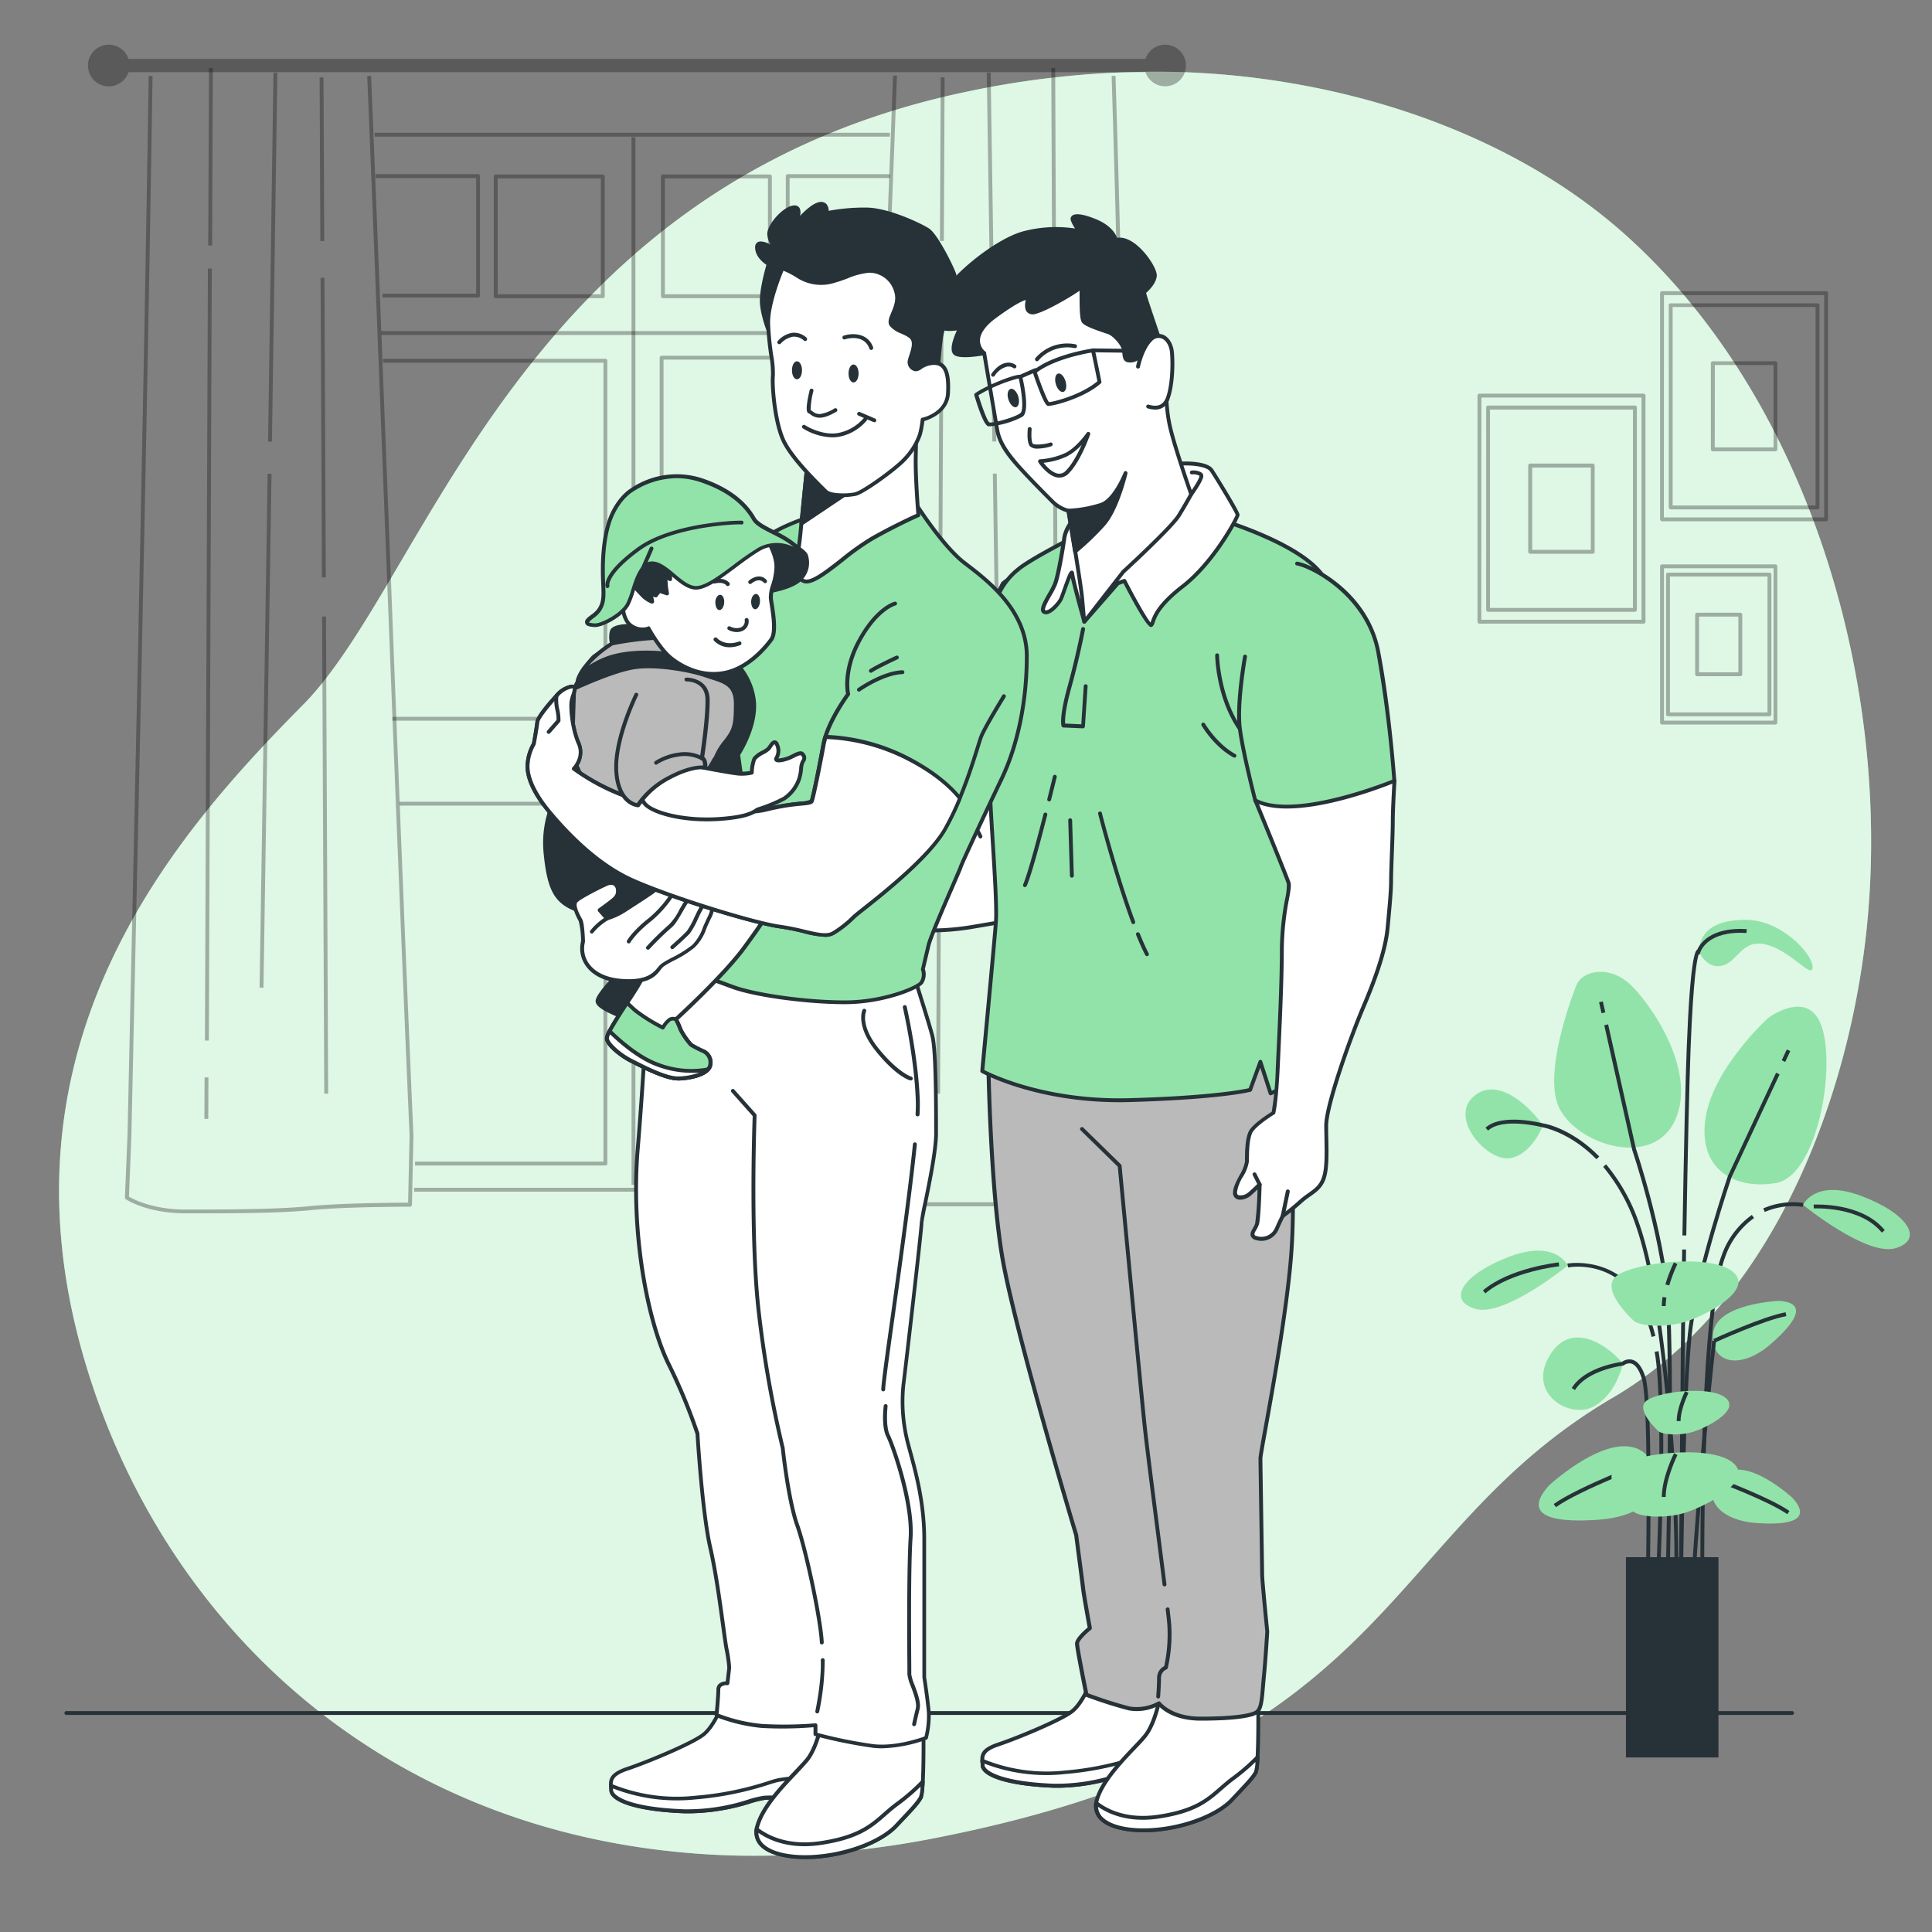 <svg xmlns="http://www.w3.org/2000/svg" viewBox="0 0 500 500"><rect x="0" y="0" width="500" height="500" fill="#808080" stroke="none"/><g id="background-simple"><path d="M482.77,243.25c-5.19,43.91-25.23,94.95-65.27,118.4C357,397.09,362.07,451.6,244,475.29a243,243,0,0,1-52.35,4.95,202.65,202.65,0,0,1-25.7-2.1c-75-11-125.54-63.12-144.06-126.09C-2.5,269.24,46.19,215,78.46,182.37S134.36,47.93,250.25,23.72a235.45,235.45,0,0,1,53.8-5.11c41.24,1,86.21,14.55,117.33,42.81q3.51,3.18,6.83,6.59C471.46,112.41,489.84,183.4,482.77,243.25Z" style="fill:#92E3A9"></path><path d="M482.77,243.25c-5.19,43.91-25.23,94.95-65.27,118.4C357,397.09,362.07,451.6,244,475.29a243,243,0,0,1-52.35,4.95,202.65,202.65,0,0,1-25.7-2.1c-75-11-125.54-63.12-144.06-126.09C-2.5,269.24,46.19,215,78.46,182.37S134.36,47.93,250.25,23.72a235.45,235.45,0,0,1,53.8-5.11c41.24,1,86.21,14.55,117.33,42.81q3.51,3.18,6.83,6.59C471.46,112.41,489.84,183.4,482.77,243.25Z" style="fill:#fff;opacity:0.7"></path></g><g id="Floor"><path d="M463.79,443.83H17.17a.5.5,0,0,1-.5-.5.5.5,0,0,1,.5-.5H463.79a.5.5,0,0,1,.5.5A.5.5,0,0,1,463.79,443.83Z" style="fill:#263238"></path></g><g id="Pictures"><g style="opacity:0.3"><path d="M472.6,134.9H430.13a.51.51,0,0,1-.5-.5V75.87a.5.5,0,0,1,.5-.5H472.6a.5.5,0,0,1,.5.5V134.4A.5.5,0,0,1,472.6,134.9Zm-42-1H472.1V76.37H430.63Z"></path><path d="M470.37,131.82h-38a.5.5,0,0,1-.5-.5V79a.5.5,0,0,1,.5-.5h38a.5.5,0,0,1,.5.5v52.37A.5.5,0,0,1,470.37,131.82Zm-37.5-1h37V79.45h-37Z"></path><path d="M459.47,116.79h-16.2a.5.5,0,0,1-.5-.5V94a.5.5,0,0,1,.5-.5h16.2a.51.51,0,0,1,.5.5v22.32A.5.5,0,0,1,459.47,116.79Zm-15.7-1H459V94.47h-15.2Z"></path><path d="M459.47,187.5H430.13a.51.51,0,0,1-.5-.5V146.57a.51.51,0,0,1,.5-.5h29.34a.51.51,0,0,1,.5.5V187A.51.51,0,0,1,459.47,187.5Zm-28.84-1H459V147.07H430.63Z"></path><path d="M457.93,185.37H431.68a.5.5,0,0,1-.5-.5V148.7a.5.5,0,0,1,.5-.5h26.25a.5.5,0,0,1,.5.5v36.17A.5.5,0,0,1,457.93,185.37Zm-25.75-1h25.25V149.2H432.18Z"></path><path d="M450.39,175H439.21a.5.5,0,0,1-.5-.5V159.08a.5.5,0,0,1,.5-.5h11.18a.5.5,0,0,1,.5.5v15.41A.5.5,0,0,1,450.39,175Zm-10.68-1h10.18V159.58H439.71Z"></path><path d="M425.35,161.4H382.88a.5.5,0,0,1-.5-.5V102.38a.5.5,0,0,1,.5-.5h42.47a.5.5,0,0,1,.5.5V160.9A.5.5,0,0,1,425.35,161.4Zm-42-1h41.47V102.88H383.38Z"></path><path d="M423.12,158.33h-38a.51.51,0,0,1-.5-.5V105.46a.5.5,0,0,1,.5-.5h38a.5.5,0,0,1,.5.5v52.37A.51.51,0,0,1,423.12,158.33Zm-37.51-1h37V106h-37Z"></path><path d="M412.21,143.3H396a.5.5,0,0,1-.5-.5V120.48a.5.5,0,0,1,.5-.5h16.19a.5.5,0,0,1,.5.5V142.8A.5.5,0,0,1,412.21,143.3Zm-15.69-1h15.19V121H396.52Z"></path></g></g><g id="Window"><path d="M301.53,11.57a5.37,5.37,0,0,0-5.08,3.67H33.26a5.39,5.39,0,1,0,0,3.44H296.45a5.38,5.38,0,1,0,5.08-7.11Z" style="opacity:0.3"></path><g style="opacity:0.3"><path d="M47.92,314c-9.8,0-15.14-3.49-15.37-3.64a.51.51,0,0,1-.22-.43L33,293.89l.9-41.18c1.67-76.48,3.4-155.57,4.58-233.06h1c-1.18,77.5-2.91,156.59-4.58,233.07L34,293.92l-.63,15.78c1.12.66,6.22,3.33,14.58,3.33,9.92,0,23.51,0,32.36-.89,8-.79,22.47-.88,25.31-.89l.38-17.33c-2.28-52.55-4.36-106.42-6.39-158.52-1.47-38-3-77.25-4.57-115.73l1,0c1.58,38.48,3.1,77.75,4.57,115.73,2,52.1,4.11,106,6.38,158.55l-.38,17.85a.51.51,0,0,1-.5.49c-.17,0-17,0-25.7.89S57.86,314,47.92,314Z"></path><rect x="48.06" y="283.72" width="10.74" height="1" transform="translate(-231 336.54) rotate(-89.78)"></rect><rect x="-45.96" y="168.91" width="199.79" height="1" transform="translate(-115.69 222.68) rotate(-89.78)"></rect><rect x="31.53" y="40.09" width="45.93" height="1" transform="translate(13.66 94.91) rotate(-89.75)"></rect><rect x="2.21" y="188.59" width="133.03" height="1" transform="translate(-121.42 254.85) rotate(-89.1)"></rect><rect x="22.85" y="66.04" width="95.45" height="1" transform="translate(3.01 136.14) rotate(-89.16)"></rect><rect x="83.64" y="159.57" width="1" height="123.46" transform="translate(-1 0.38) rotate(-0.26)"></rect><rect x="83.14" y="71.91" width="1" height="77.53" transform="translate(-0.5 0.38) rotate(-0.26)"></rect><rect x="82.82" y="20.02" width="1" height="42.35" transform="translate(-0.19 0.38) rotate(-0.26)"></rect></g><g style="opacity:0.3"><path d="M276.6,312.19H238.9c-7.35,0-18.85-1.73-19-1.75a.5.5,0,0,1-.43-.51c1.84-51.15,4-103.61,6.17-154.35,1.87-44.62,3.81-90.76,5.49-136l1,0c-1.69,45.19-3.62,91.33-5.49,136-2.12,50.59-4.31,102.89-6.15,153.9a158.21,158.21,0,0,0,18.37,1.67h37.7a107.41,107.41,0,0,0,16.95-1.72q-.6-34.1-1.15-68.42c-1.18-72.66-2.4-147.78-4.67-221.38l1,0C291,93.24,292.22,168.37,293.4,241q.57,34.52,1.16,68.85a.51.51,0,0,1-.41.5A110.82,110.82,0,0,1,276.6,312.19Z"></path><rect x="273.25" y="278.85" width="1" height="10.74" transform="matrix(1, 0, 0, 1, -1.24, 1.2)"></rect><rect x="272.75" y="69.52" width="1" height="199.79" transform="translate(-0.74 1.2) rotate(-0.25)"></rect><rect x="272.18" y="17.63" width="1" height="45.93" transform="translate(-0.18 1.19) rotate(-0.25)"></rect><rect x="257.95" y="122.58" width="1" height="133.03" transform="translate(-2.83 3.93) rotate(-0.87)"></rect><rect x="256.1" y="18.82" width="1" height="95.45" transform="translate(-0.98 3.89) rotate(-0.87)"></rect><rect x="181.31" y="220.8" width="123.46" height="1" transform="translate(20.79 463.48) rotate(-89.78)"></rect><rect x="204.77" y="110.17" width="77.53" height="1" transform="translate(131.68 353.67) rotate(-89.72)"></rect><rect x="222.68" y="40.69" width="42.35" height="1" transform="translate(201.48 284.84) rotate(-89.72)"></rect></g><g style="opacity:0.3"><path d="M123.67,77H99V76h24.22V46.08h-26v-1h26.49a.5.5,0,0,1,.5.5V76.49A.5.5,0,0,1,123.67,77Z"></path><path d="M156,77.16H128.29a.5.5,0,0,1-.5-.5v-31a.5.5,0,0,1,.5-.5H156a.5.5,0,0,1,.5.5v31A.51.51,0,0,1,156,77.16Zm-27.19-1h26.69v-30H128.79Z"></path></g><g style="opacity:0.3"><path d="M228.59,77H203.87a.5.5,0,0,1-.5-.5V45.58a.5.5,0,0,1,.5-.5h26.48v1h-26V76h24.22Z"></path><path d="M199.25,77.16H171.56a.5.5,0,0,1-.5-.5v-31a.5.5,0,0,1,.5-.5h27.69a.5.5,0,0,1,.5.5v31A.51.51,0,0,1,199.25,77.16Zm-27.19-1h26.69v-30H172.06Z"></path></g><path d="M156.68,186.51H101.55v-1h54.63V93.86H99.13v-1h57.55a.5.5,0,0,1,.5.5V186A.5.5,0,0,1,156.68,186.51Z" style="opacity:0.3"></path><path d="M223.32,186.51h-52.1a.51.51,0,0,1-.5-.5V92.57a.51.51,0,0,1,.5-.5h56.34v1H171.72v92.44h51.6Z" style="opacity:0.3"></path><path d="M156.68,301.62H107.41v-1h48.77V208.49H103.37v-1h53.31a.5.5,0,0,1,.5.5v93.13A.5.5,0,0,1,156.68,301.62Z" style="opacity:0.3"></path><path d="M219.27,302.49H171.22a.51.51,0,0,1-.5-.5V207.2a.51.51,0,0,1,.5-.5h52.71v1H171.72v93.79h47.55Z" style="opacity:0.3"></path><rect x="107.17" y="307.4" width="112.85" height="1" style="opacity:0.3"></rect><rect x="96.96" y="34.36" width="133.33" height="1" style="opacity:0.3"></rect><rect x="163.44" y="35.5" width="1" height="271.13" style="opacity:0.3"></rect><rect x="98.65" y="85.69" width="129.69" height="1" style="opacity:0.3"></rect></g><g id="Plant"><path d="M399.29,291.26s-2.71,7.45-8.47,8.47-15.93-10.17-9.49-15.93S396.58,287.19,399.29,291.26Z" style="fill:#92E3A9"></path><path d="M408.1,254.65s-8.47,20.68-5.08,30.84,24.4,17.63,30.5,4.41S426.06,258,421,254,409.8,251.26,408.1,254.65Z" style="fill:#92E3A9"></path><path d="M457.58,263.47S443,276.68,441.31,289.9s8.14,18,18.3,16.27,15.25-27.45,12.2-39.32S457.58,263.47,457.58,263.47Z" style="fill:#92E3A9"></path><path d="M460.29,336.67s-16.27.68-16.94,8.47,7.11,9.49,14.91,2.71S467.07,337,460.29,336.67Z" style="fill:#92E3A9"></path><path d="M443.82,347.45l-.41-.91c.52-.24,12.94-5.9,18.71-6.92l.18,1C456.65,341.6,444,347.39,443.82,347.45Z" style="fill:#263238"></path><path d="M463.92,387.67s-11.95-11.06-18-6-1.71,11.73,8.59,12.48S468.46,392.72,463.92,387.67Z" style="fill:#92E3A9"></path><path d="M462.54,391.87c-4.69-3.3-17.75-8.22-17.88-8.27l.35-.94c.54.2,13.31,5,18.1,8.39Z" style="fill:#263238"></path><path d="M400.89,384.42s16.47-15.25,24.75-8.34S428,392.26,413.8,393.3,394.63,391.37,400.89,384.42Z" style="fill:#92E3A9"></path><path d="M402.68,390.05l-.58-.82c6.59-4.64,24.17-11.27,24.92-11.55l.35.94C427.19,378.69,409.16,385.48,402.68,390.05Z" style="fill:#263238"></path><path d="M420,352.94s-1.69,8.13-7.79,11.18S395.22,360.73,401,350.9,416.91,348.87,420,352.94Z" style="fill:#92E3A9"></path><path d="M405.73,327.52s-3.05-6.78-14.91-2.37-16.61,11.18-9.15,13.55S405.73,327.52,405.73,327.52Z" style="fill:#92E3A9"></path><path d="M384.42,334.72l-.64-.76c6.83-5.81,19.1-7.19,19.62-7.25l.11,1C403.39,327.72,391,329.12,384.42,334.72Z" style="fill:#263238"></path><path d="M439.62,246.18s2,4.75,6.1,3.73,5.08-7.12,11.52-5.42,11.86,9.15,11.86,5.76-8.13-12.2-17.28-12.2S440,241.78,439.62,246.18Z" style="fill:#92E3A9"></path><path d="M427.44,346a45.65,45.65,0,0,0-1.51-4.9c-5.85-15.61-19.53-13.2-20.11-13.09l-.19-1c.16,0,15.08-2.69,21.24,13.72a46.15,46.15,0,0,1,1.54,5Z" style="fill:#263238"></path><path d="M466.63,311.82s3.05-6.78,14.91-2.37,16.61,11.18,9.15,13.55S466.63,311.82,466.63,311.82Z" style="fill:#92E3A9"></path><path d="M487,319c-5.54-6.85-17.46-6.27-17.58-6.26l-.06-1c.51,0,12.55-.61,18.42,6.63Z" style="fill:#263238"></path><path d="M456.73,313.65l-.4-.91a19.14,19.14,0,0,1,10.4-1.41l-.19,1A18.45,18.45,0,0,0,456.73,313.65Z" style="fill:#263238"></path><path d="M413.15,300c-6.94-7.08-13.87-8.25-13.94-8.26s-10.27-2.66-14.09.85l-.68-.74c4.23-3.87,14.54-1.2,15-1.09.24,0,7.26,1.2,14.45,8.54Z" style="fill:#263238"></path><rect x="414.14" y="259.25" width="1" height="2.9" transform="translate(-46.97 96.96) rotate(-12.63)" style="fill:#263238"></rect><path d="M432,412l-1,0c0-.58,1.5-58.54,0-76s-8.51-38.16-8.58-38.37l-7.24-32.3,1-.22,7.22,32.25c.06.16,7.11,21,8.62,38.55S432,411.37,432,412Z" style="fill:#263238"></path><rect x="460.69" y="272.75" width="3.09" height="1" transform="translate(18.9 576.2) rotate(-64.94)" style="fill:#263238"></rect><path d="M435.51,411.89h-1c0-.54.53-53.44,2.53-68.49s10.07-38.85,10.15-39.09l12.46-26.69.9.43-12.43,26.63c-.06.19-8.09,23.88-10.08,38.85S435.51,411.35,435.51,411.89Z" style="fill:#263238"></path><path d="M438.54,412l-1-.06c2-34.05,5.53-64.67,5.57-65l1,.12C444.08,347.36,440.55,378,438.54,412Z" style="fill:#263238"></path><path d="M426.9,411.89l-1,0c0-.49,1-48.67-1-55.1-.69-2.23-1.62-3.58-2.69-3.89a2.25,2.25,0,0,0-1.94.44l-.11.09-.15,0c-.09,0-9.18,1.14-12.4,6.31l-.85-.53c3.29-5.28,11.76-6.59,13-6.75a3.2,3.2,0,0,1,2.72-.55c1.44.42,2.57,1.95,3.37,4.56C427.89,363.06,426.94,409.9,426.9,411.89Z" style="fill:#263238"></path><path d="M429.43,412l-1,0c0-.48,2.41-47.53-.2-62.15l1-.18C431.85,364.32,429.45,411.48,429.43,412Z" style="fill:#263238"></path><path d="M440.08,412c0-2.88-.63-70.81,5.41-86.91a21.75,21.75,0,0,1,7.89-10.67l.56.82a20.74,20.74,0,0,0-7.51,10.2c-6,15.93-5.36,85.85-5.35,86.55Z" style="fill:#263238"></path><path d="M434,412l-1-.14c1.43-10.45-1.46-71.13-9.6-94.53a47.77,47.77,0,0,0-8.5-15.36l.76-.65A48.45,48.45,0,0,1,424.34,317C432.52,340.47,435.42,401.44,434,412Z" style="fill:#263238"></path><path d="M435.51,411.88h-1c0-.59.35-59.43.84-88.5l1,0C435.86,352.46,435.51,411.29,435.51,411.88Z" style="fill:#263238"></path><path d="M436.41,319.74h-1c.4-23.45.78-39.84,1.12-48.71.89-23,2.18-25,2.72-25.26.52-1.22,3.19-5.93,12.8-5.31l-.06,1c-10-.64-11.82,4.66-11.9,4.88l-.24.75-.2-.19c-.42,1.1-1.4,5.6-2.12,24.17C437.19,279.92,436.81,296.3,436.41,319.74Z" style="fill:#263238"></path><path d="M422.94,341.94s-8.47-7.56-5.08-11.28,24.4-6.44,30.5-1.61-7.46,11.65-12.54,13.13S424.64,343.17,422.94,341.94Z" style="fill:#92E3A9"></path><path d="M431.08,338h-1a15.23,15.23,0,0,1,.19-2.34l1,.16A14.42,14.42,0,0,0,431.08,338Z" style="fill:#263238"></path><path d="M432,332.68l-1-.28a37.94,37.94,0,0,1,2.2-5.69l.9.44A39,39,0,0,0,432,332.68Z" style="fill:#263238"></path><path d="M422.94,391.34s-8.47-7.56-5.08-11.28,24.4-6.44,30.5-1.61-7.46,11.65-12.54,13.13S424.64,392.57,422.94,391.34Z" style="fill:#92E3A9"></path><path d="M431.08,387.41h-1c0-4.94,3-11.05,3.15-11.3l.9.44C434.1,376.61,431.08,382.71,431.08,387.41Z" style="fill:#263238"></path><path d="M429.25,370.44s-5.75-5.13-3.45-7.65,16.57-4.37,20.71-1.09-5.06,7.9-8.52,8.91S430.4,371.28,429.25,370.44Z" style="fill:#92E3A9"></path><path d="M434.93,367.77h-1c0-3.38,2.07-7.56,2.16-7.74l.9.45S434.93,364.62,434.93,367.77Z" style="fill:#263238"></path><rect x="421.29" y="403.48" width="22.94" height="50.86" style="fill:#263238"></rect><path d="M444.73,454.83H420.79V403h23.94Zm-22.94-1h21.94V404H421.79Z" style="fill:#263238"></path></g><g id="character-2"><path d="M282.4,435s-2,5.48-4.79,7.76-14.37,7.07-19.16,8.67-4.33,3.19-4.11,5.47,5.93,4.79,18.48,5.25c9.64.35,17.11-3.2,20.07-3.42s10.27.91,13.24-.92,3-21.21,3-21.21S286.28,436.37,282.4,435Z" style="fill:#fff"></path><path d="M274.16,462.67l-1.36,0c-11.38-.42-18.64-2.6-19-5.7l0-.36c-.27-2.49-.1-4.11,4.48-5.64,5-1.66,16.41-6.42,19-8.58s4.62-7.49,4.64-7.54a.5.5,0,0,1,.64-.3c3.75,1.33,26.3,1.57,26.53,1.57a.49.49,0,0,1,.49.5c0,2-.09,19.72-3.2,21.64-2.21,1.36-6.49,1.18-9.93,1-1.43-.06-2.67-.11-3.53,0a24.82,24.82,0,0,0-3.87.93A52.29,52.29,0,0,1,274.16,462.67Zm8.54-27.06c-.56,1.37-2.39,5.55-4.77,7.53-2.88,2.4-14.83,7.26-19.32,8.76-4.15,1.38-4,2.59-3.81,4.58l0,.37c.17,1.67,5.1,4.33,18,4.8a49.57,49.57,0,0,0,16-2.46,24.36,24.36,0,0,1,4.07-1,35.2,35.2,0,0,1,3.64,0c3.3.14,7.41.32,9.36-.88s2.7-12.87,2.73-20.3C305.27,437.05,287.27,436.78,282.7,435.61Z" style="fill:#263238"></path><path d="M296.09,454.39c-3,.69-7.3,3-20.53,4.34a43.65,43.65,0,0,1-21.33-3.07c0,.39.07.8.11,1.24.23,2.28,5.93,4.79,18.48,5.25,9.64.35,17.11-3.2,20.07-3.42s10.27.91,13.24-.92c.8-.49,1.38-2.28,1.81-4.62C304.41,453.43,298.17,453.91,296.09,454.39Z" style="fill:#fff"></path><path d="M274.16,462.67l-1.36,0c-11.38-.42-18.64-2.6-19-5.7l0-.38c0-.31-.07-.6-.08-.88a.51.51,0,0,1,.21-.44.49.49,0,0,1,.48-.05,43.28,43.28,0,0,0,21.09,3,79.54,79.54,0,0,0,18-3.6c1-.31,1.73-.56,2.45-.73h0c2.1-.48,8.37-1,11.93-1.21a.47.47,0,0,1,.4.16.48.48,0,0,1,.12.43c-.52,2.84-1.17,4.42-2,5-2.21,1.36-6.49,1.18-9.93,1-1.44-.06-2.67-.11-3.53,0a24.82,24.82,0,0,0-3.87.93A52.29,52.29,0,0,1,274.16,462.67Zm-19.36-6.23v0l0,.39c.17,1.67,5.1,4.33,18,4.8a49.57,49.57,0,0,0,16-2.46,24.36,24.36,0,0,1,4.07-1,35.2,35.2,0,0,1,3.64,0c3.3.14,7.41.32,9.36-.88.32-.2.91-.93,1.47-3.66-3.59.26-9.21.71-11.13,1.15h0c-.67.15-1.42.39-2.36.7a80.18,80.18,0,0,1-18.23,3.64A44.62,44.62,0,0,1,254.8,456.44Zm41.29-2.05h0Z" style="fill:#263238"></path><path d="M300.1,439.79s-1.14,6.16-3.65,9.36-10.72,10.26-12.54,16.65,6.84,8.44,15,7.75,16.2-3.87,19.85-7.75,5.25-5.48,6.16-7.07.68-18,.68-18Z" style="fill:#fff"></path><path d="M296,474.18c-4.66,0-9.56-.93-11.74-3.59a5.12,5.12,0,0,1-.86-4.93c1.38-4.84,6.22-9.94,9.76-13.66,1.2-1.26,2.23-2.35,2.87-3.16,2.4-3.06,3.54-9.08,3.55-9.14a.51.51,0,0,1,.51-.41l25.55.92a.48.48,0,0,1,.48.49c0,2.76.19,16.64-.75,18.27-.82,1.45-2.19,2.89-4.91,5.77l-1.32,1.4c-3.8,4-11.91,7.22-20.17,7.91C298,474.13,297,474.18,296,474.18Zm4.48-33.87c-.31,1.47-1.46,6.35-3.66,9.14-.67.85-1.72,2-2.94,3.24-3.46,3.65-8.2,8.64-9.52,13.24a4.23,4.23,0,0,0,.67,4c2,2.41,7.44,3.63,13.86,3.09,7.9-.65,15.93-3.78,19.53-7.6l1.32-1.4c2.66-2.82,4-4.23,4.77-5.57.59-1.05.7-11,.62-17.29Z" style="fill:#263238"></path><path d="M299,473.55c8.22-.68,16.2-3.87,19.85-7.75s5.25-5.48,6.16-7.07a14.79,14.79,0,0,0,.52-4,50.48,50.48,0,0,1-6.45,5.61c-5.25,3.88-7.07,8-19.16,9.81-8.6,1.3-13.83-1.66-16.15-3.49C282.88,472.36,291.13,474.21,299,473.55Z" style="fill:#fff"></path><path d="M296.05,474.17c-4.46,0-9.21-.85-11.5-3.3a4.92,4.92,0,0,1-1.31-4.3.49.49,0,0,1,.3-.39.52.52,0,0,1,.5.07c2.3,1.81,7.4,4.65,15.76,3.39,9.26-1.4,12.42-4.17,15.76-7.1,1-.86,2-1.75,3.18-2.62a50.06,50.06,0,0,0,6.39-5.55.49.49,0,0,1,.56-.12.51.51,0,0,1,.3.49c-.17,3.13-.4,3.91-.59,4.23-.82,1.45-2.19,2.89-4.91,5.77l-1.32,1.4c-3.8,4-11.91,7.22-20.17,7.91C298.06,474.13,297.06,474.17,296.05,474.17Zm-11.88-6.58a4,4,0,0,0,1.11,2.6c2.15,2.29,7.38,3.39,13.64,2.86h0c7.9-.65,15.93-3.78,19.53-7.6l1.32-1.4c2.66-2.82,4-4.23,4.77-5.57a8.51,8.51,0,0,0,.37-2.47,52.87,52.87,0,0,1-5.58,4.71c-1.15.85-2.14,1.73-3.11,2.57-3.46,3-6.72,5.9-16.27,7.34C292,471.82,286.87,469.46,284.17,467.59Z" style="fill:#263238"></path><path d="M255.76,274.55s.44,31.58,3.53,50.35,19.21,72.43,19.21,72.43,1.55,11.7,1.77,13.69S282,421.4,282,421.4s-3.32,2.65-3.32,4,2.43,13.25,2.43,13.25a112.53,112.53,0,0,0,11,3.53,11.9,11.9,0,0,0,7.73-1.32s2.87,4,10.82,4,13.25-.66,14.58-1.76,1.32-4.64,1.76-9.06.89-11.7.89-11.7-1.33-13.25-1.33-14.8-.44-28.26-.44-30,6.4-32.9,7.95-52.55-1.1-49-1.1-49l-5.3-5.74-70.45-3.75Z" style="fill:#bababa"></path><path d="M310.74,445.3c-6.82,0-10-2.84-10.94-3.84a12.14,12.14,0,0,1-7.72,1.18,111,111,0,0,1-11.1-3.55.52.52,0,0,1-.32-.37c-.25-1.23-2.44-12-2.44-13.35s2.38-3.44,3.27-4.18c-.28-1.52-1.52-8.32-1.72-10.12-.22-2-1.75-13.56-1.76-13.68-.15-.46-16.15-53.83-19.21-72.41s-3.54-50.11-3.54-50.42a.31.31,0,0,1,0-.1l1.54-8.17a.48.48,0,0,1,.52-.41l70.44,3.75a.54.54,0,0,1,.34.16l5.3,5.75a.46.46,0,0,1,.13.29c0,.29,2.64,29.64,1.11,49.11C333.54,339,329.93,359,328,369.8c-.73,4-1.3,7.19-1.3,7.65,0,.91.12,8.48.23,15.8.11,6.94.21,13.48.21,14.23,0,1.51,1.31,14.62,1.32,14.75s-.44,7.43-.88,11.8c-.08.85-.15,1.68-.22,2.45-.29,3.44-.49,5.92-1.72,6.94C323.67,445.06,315.46,445.3,310.74,445.3Zm-10.82-5a.51.51,0,0,1,.41.2s2.85,3.77,10.41,3.77c9.05,0,13.3-.85,14.26-1.65s1.12-3.3,1.37-6.25c.06-.78.13-1.61.22-2.47.43-4.35.87-11.61.88-11.68-.06-.46-1.33-13.21-1.33-14.77,0-.74-.1-7.28-.21-14.21-.11-7.33-.23-14.9-.23-15.82,0-.52.42-2.91,1.31-7.83,1.94-10.74,5.54-30.74,6.64-44.76,1.47-18.62-.88-46.35-1.09-48.77l-5-5.47-69.81-3.72-1.45,7.69c0,1.44.53,32.05,3.52,50.23,3.05,18.52,19,71.83,19.2,72.36,0,.2,1.57,11.81,1.79,13.78s1.74,10.26,1.76,10.34a.53.53,0,0,1-.18.49c-1.51,1.2-3.13,2.91-3.13,3.58,0,1,1.66,9.39,2.37,12.88a110.3,110.3,0,0,0,10.71,3.42,11.52,11.52,0,0,0,7.37-1.27A.45.45,0,0,1,299.92,440.33Z" style="fill:#263238"></path><path d="M301.37,410.56a.5.5,0,0,1-.5-.44c-.54-4.39-1.22-9.65-1.9-15-1.36-10.6-2.77-21.56-3.3-26.67-1.06-10.18-6.05-63-6.39-66.51l-9.58-9.37a.5.5,0,1,1,.7-.71l9.71,9.49a.48.48,0,0,1,.15.31c.05.56,5.31,56.21,6.41,66.69.53,5.09,1.93,16,3.29,26.64.68,5.35,1.36,10.62,1.91,15a.51.51,0,0,1-.44.56Z" style="fill:#263238"></path><path d="M299.7,439.56h0a.5.5,0,0,1-.46-.54s.22-2.87.22-4.82a3.33,3.33,0,0,1,1.84-3,39,39,0,0,0,.81-10.65c-.05-.75-.19-2.06-.42-4a.51.51,0,0,1,.44-.56.5.5,0,0,1,.55.44c.23,2,.37,3.3.43,4.06a38.86,38.86,0,0,1-.9,11.2.5.5,0,0,1-.31.35,2.37,2.37,0,0,0-1.44,2.18c0,2-.22,4.87-.22,4.9A.5.5,0,0,1,299.7,439.56Z" style="fill:#263238"></path><path d="M259.58,151s-1.77,3.53-6.17,12.78-9.69,47.58-9.69,47.58-12.78,6.6-21.59,9.25-11.9,4-18.5,5.28a59.57,59.57,0,0,1-10.58,1.33s-2.64-3.53-5.28-4-3.53,0-6.61.44-12.82-2.41-13.38,1.07,6.77,3.34,6.77,3.34-5.07,5.24-7.05,6.16c-11.34,5.33-5.85,7.76-6.16,7.93s1.34,5.12,5.28,6.61,12.34-.88,12.34-.88,17.18-4,18.5-4.41,22-1.76,30-2.64,13.63.8,23.78-.92l8.09-1.38s2.93-9.59,3.37-17.08,8.51-57.94,7.56-63.11S267.06,144.8,259.58,151Z" style="fill:#fff"></path><path d="M170.05,249.76a10.56,10.56,0,0,1-3.61-.52c-3.69-1.4-5.55-5.69-5.64-6.86v-.1a2.67,2.67,0,0,1-1-2.4c.29-1.88,2.74-3.87,7.48-6.1,1.41-.66,4.6-3.75,6.09-5.24-1.58-.1-4.34-.46-5.53-1.83a2.44,2.44,0,0,1-.57-2.05c.46-2.84,5.21-2.27,9.4-1.77a22.4,22.4,0,0,0,4.41.28c.74-.11,1.36-.22,1.9-.31a12,12,0,0,1,4.86-.13c2.46.41,4.82,3.16,5.44,4a62.08,62.08,0,0,0,10.24-1.31,97.94,97.94,0,0,0,11.69-3.17c1.89-.6,4.06-1.29,6.77-2.1,8-2.41,19.5-8.2,21.27-9.1.51-3.65,5.45-38.55,9.7-47.47,4.35-9.15,6.15-12.75,6.17-12.78a.4.4,0,0,1,.13-.16c2.45-2,4.6-2.71,6.4-2.05,3.13,1.14,4.38,6.09,5,9.72.61,3.3-2.22,23.49-4.71,41.29-1.44,10.27-2.68,19.14-2.84,21.94-.44,7.46-3.36,17.1-3.39,17.2a.47.47,0,0,1-.39.34l-8.09,1.38a67.11,67.11,0,0,1-14.44.74,63.18,63.18,0,0,0-9.38.19c-3.72.41-10.09.91-16.25,1.39-6.37.5-13,1-13.6,1.23-1.33.44-17.85,4.26-18.55,4.42A39.17,39.17,0,0,1,170.05,249.76Zm-8.25-7.41c.09.72,1.59,4.67,5,6,3.74,1.42,11.94-.87,12-.89,6-1.38,17.45-4.06,18.48-4.4.73-.24,5.73-.64,13.84-1.28,5.87-.45,12.52-1,16.22-1.39a65.14,65.14,0,0,1,9.52-.19,66.38,66.38,0,0,0,14.24-.73l7.78-1.32c.49-1.67,2.87-10.06,3.26-16.67.17-2.84,1.41-11.72,2.85-22,2.36-16.86,5.29-37.84,4.71-41-.62-3.39-1.75-8-4.4-9-1.43-.52-3.23.09-5.35,1.81-.3.62-2.15,4.35-6.11,12.67-4.32,9.08-9.6,47-9.65,47.43a.48.48,0,0,1-.26.38c-.13.07-12.92,6.66-21.68,9.29-2.7.81-4.86,1.49-6.75,2.09a96.75,96.75,0,0,1-11.79,3.2,60.11,60.11,0,0,1-10.68,1.34.54.54,0,0,1-.4-.2s-2.55-3.37-5-3.78a11.2,11.2,0,0,0-4.53.13c-.55.1-1.17.21-1.93.32a21.82,21.82,0,0,1-4.66-.28c-3.38-.4-8-.95-8.3.93a1.41,1.41,0,0,0,.34,1.24c1.14,1.32,4.68,1.55,5.93,1.52a.54.54,0,0,1,.47.3.49.49,0,0,1-.1.54c-.21.22-5.16,5.32-7.19,6.28-5.43,2.54-6.76,4.31-6.93,5.34a1.74,1.74,0,0,0,.72,1.55c.18.17.37.34.33.63A.37.37,0,0,1,161.8,242.35Zm-.14.2-.07,0Zm82.06-31.22h0Z" style="fill:#263238"></path><path d="M253.74,217a.48.48,0,0,1-.46-.31c-2.62-6.16-9.4-4.91-9.47-4.89a.5.5,0,0,1-.19-1c.08,0,7.64-1.41,10.58,5.49a.52.52,0,0,1-.27.66A.43.43,0,0,1,253.74,217Z" style="fill:#263238"></path><path d="M270.29,159.2l-6.87-10.31a9.12,9.12,0,0,0-3.84,2.08s-1.77,3.53-6.17,12.78c-3,6.39-6.51,26.67-8.36,38.59,3,2.19,7.78,4.24,15.1,5a8,8,0,0,0,4.36-.69C266.83,189.87,270.46,165.05,270.29,159.2Z" style="fill:#92E3A9"></path><path d="M261.1,207.85c-.33,0-.66,0-1,0-6.4-.63-11.56-2.33-15.34-5.06a.48.48,0,0,1-.21-.48c1.82-11.68,5.32-32.25,8.41-38.73,4.35-9.15,6.15-12.75,6.17-12.78a.4.4,0,0,1,.13-.16,9.67,9.67,0,0,1,4.06-2.19.49.49,0,0,1,.51.21l6.87,10.31a.62.62,0,0,1,.09.26c.14,5.11-2.59,24.68-4.79,40.4l-1,7.09a.54.54,0,0,1-.28.39A8.49,8.49,0,0,1,261.1,207.85Zm-15.51-5.74c3.62,2.51,8.53,4.09,14.61,4.7a7.77,7.77,0,0,0,3.85-.55l1-6.82c2.17-15.54,4.87-34.84,4.78-40.09l-6.6-9.89a9.28,9.28,0,0,0-3.22,1.83c-.3.62-2.15,4.35-6.11,12.67C250.85,170.27,247.41,190.43,245.59,202.11Z" style="fill:#263238"></path><path d="M280.93,137.42s-14.13,7.06-17.44,9.94a17.58,17.58,0,0,0-6,8.83c-1.1,3.53-1.32,40.19-1.32,47s2,29.37,1.54,35.34-3.53,38.64-3.53,38.64,14.58,8.17,38.2,7.51,31.14-2.65,31.14-2.65l2.65-7.29,2.65,8.17,6.84-3.09s6.85-35.77,9.06-60.51,2.87-60.5-1.77-69.33S316,134.55,316,134.55,295.73,130.79,280.93,137.42Z" style="fill:#92E3A9"></path><path d="M289.73,285.25c-21.93,0-35.62-7.54-35.76-7.61a.52.52,0,0,1-.26-.49c0-.32,3.1-32.74,3.54-38.63.25-3.43-.32-12.62-.83-20.74-.37-6-.72-11.67-.72-14.56,0-.43.1-43.19,1.35-47.18a18,18,0,0,1,6.11-9.06c3.32-2.88,17-9.72,17.55-10h0c14.76-6.61,35.2-2.94,35.4-2.9,1,.28,22.61,6.8,27.29,15.71,5,9.54,3.78,47.76,1.83,69.62-2.19,24.47-9,60.19-9.06,60.55a.49.49,0,0,1-.29.36l-6.84,3.1a.49.49,0,0,1-.41,0,.54.54,0,0,1-.28-.31l-2.2-6.78L324,282.23a.5.5,0,0,1-.34.31c-.31.08-7.84,2-31.25,2.67C291.52,285.23,290.62,285.25,289.73,285.25Zm-35-8.34c2.15,1.11,16.24,7.9,37.66,7.3,21-.59,29.29-2.24,30.77-2.58l2.56-7a.51.51,0,0,1,.48-.33.48.48,0,0,1,.46.35l2.48,7.63,6.1-2.75c.62-3.26,6.92-36.87,9-60.2s2.93-60.22-1.71-69.06c-4.49-8.55-26.42-15.15-26.64-15.21s-20.28-3.64-34.76,2.84c-.43.22-14.13,7.1-17.33,9.86a17.2,17.2,0,0,0-5.81,8.61c-1.07,3.44-1.3,39.86-1.3,46.88,0,2.86.35,8.52.72,14.5.53,8.55,1.08,17.38.82,20.87C257.83,244.17,255.07,273.45,254.74,276.91Z" style="fill:#263238"></path><path d="M320.9,189.15a.5.5,0,0,1-.41-.22c-5.76-8.3-6-18.88-6-19.33a.52.52,0,0,1,.49-.51.49.49,0,0,1,.51.5c0,.1.24,10.72,5.82,18.77a.5.5,0,0,1-.13.7A.47.47,0,0,1,320.9,189.15Z" style="fill:#263238"></path><path d="M319.47,196.08a.53.53,0,0,1-.24-.06c-5-2.72-8.13-8-8.26-8.25a.5.5,0,0,1,.87-.5s3.13,5.29,7.87,7.87a.51.51,0,0,1,.2.68A.49.49,0,0,1,319.47,196.08Z" style="fill:#263238"></path><path d="M280.27,188.49h0l-5.08-.22a.52.52,0,0,1-.46-.35c-.07-.21-.64-2.36,1.54-10.22s3.51-14.91,3.53-15a.5.5,0,1,1,1,.19c0,.07-1.35,7.17-3.54,15.05-1.65,5.93-1.67,8.49-1.6,9.32l4.18.19.63-9.89a.49.49,0,0,1,.53-.47.5.5,0,0,1,.47.53L280.77,188A.51.51,0,0,1,280.27,188.49Z" style="fill:#263238"></path><path d="M265.25,229.56a.43.43,0,0,1-.19,0,.51.51,0,0,1-.27-.65c1.24-3,3.55-11.56,5.27-18.24a.49.49,0,0,1,.61-.36.5.5,0,0,1,.35.61c-1.72,6.71-4,15.35-5.31,18.37A.5.5,0,0,1,265.25,229.56Z" style="fill:#263238"></path><path d="M271.52,207.39h-.12a.5.5,0,0,1-.36-.61c.87-3.45,1.46-5.87,1.46-5.87a.49.49,0,0,1,.6-.37.5.5,0,0,1,.37.6s-.59,2.43-1.46,5.88A.5.5,0,0,1,271.52,207.39Z" style="fill:#263238"></path><path d="M277.4,227.13a.5.5,0,0,1-.5-.48l-.44-14.36a.5.5,0,0,1,.48-.51.49.49,0,0,1,.52.48l.44,14.36a.5.5,0,0,1-.49.51Z" style="fill:#263238"></path><path d="M296.83,247.45a.5.5,0,0,1-.44-.27c-.74-1.41-1.53-3.17-2.36-5.22a.49.49,0,0,1,.27-.65.51.51,0,0,1,.66.27c.82,2,1.59,3.75,2.31,5.14a.49.49,0,0,1-.21.67A.46.46,0,0,1,296.83,247.45Z" style="fill:#263238"></path><path d="M293.29,239.16a.5.5,0,0,1-.47-.33c-4.42-11.89-8.58-28-8.62-28.2a.49.49,0,0,1,.36-.6.5.5,0,0,1,.61.36c0,.16,4.18,16.26,8.59,28.09a.52.52,0,0,1-.3.65Z" style="fill:#263238"></path><path d="M277.62,134.76a9.2,9.2,0,0,0-2.16,4.32c-.31,2.31-1.54,9.86-2.47,12.18s-4,6.32-2.77,7.09,3.7-2,4.31-3.24,2.78-8.33,2.93-6.63,3.15,12.42,3.15,12.42l8.72-10,1.7-.62s6.16,12,6.93,11.41,0-3.7,8.17-10,14.19-17.88,14.19-18.5-5.71-10-6.79-11.56-5.24-1.85-7.86-1.7S283.32,123.82,277.62,134.76Z" style="fill:#fff"></path><path d="M297.9,162.26h-.14c-1.07-.23-4.34-6.18-7-11.3l-1.16.42L281,161.23a.5.5,0,0,1-.86-.19c-.11-.39-2.32-8.32-3-11.47-.37.89-.85,2.22-1.18,3.14-.41,1.18-.77,2.19-1,2.62-.51,1-2.25,3.15-3.76,3.57a1.55,1.55,0,0,1-1.27-.13c-1.24-.77-.09-2.8,1.24-5.14a23,23,0,0,0,1.34-2.56c.87-2.18,2.09-9.51,2.43-12.06a9.64,9.64,0,0,1,2.24-4.54c5.9-11.19,25.66-14.84,28.44-15,2.48-.14,7,.09,8.3,1.91.58.83,6.88,10.92,6.88,11.85s-6.21,12.57-14.38,18.89c-6.14,4.75-7.11,7.58-7.58,8.94a2.26,2.26,0,0,1-.58,1.08A.65.65,0,0,1,297.9,162.26ZM291,149.83a.5.5,0,0,1,.44.27c2.43,4.74,5.3,9.83,6.32,11,0-.1.08-.23.12-.34.5-1.45,1.54-4.47,7.92-9.41,7.67-5.93,13.55-16.79,14-18.1-.41-1.14-5.53-9.63-6.68-11.28-.83-1.19-4.44-1.65-7.42-1.48-2.58.15-22.08,3.86-27.64,14.53a.44.44,0,0,1-.08.11,8.91,8.91,0,0,0-2,4c-.26,2-1.52,9.86-2.49,12.3a25.32,25.32,0,0,1-1.4,2.69c-.6,1.05-2,3.53-1.58,3.79,0,0,.17.11.47,0,1.1-.31,2.69-2.17,3.14-3.05.18-.38.55-1.42.94-2.51,1.49-4.17,1.76-4.73,2.39-4.66.18,0,.49.15.54.72.11,1.2,1.81,7.56,2.89,11.44l8.11-9.26a.41.41,0,0,1,.2-.14l1.7-.62A.47.47,0,0,1,291,149.83Zm-13.41-15.07h0Z" style="fill:#263238"></path><path d="M308.29,127.9s2.62-3.62,2.62-4.7-2.46-.93-2.46-.93" style="fill:#fff"></path><path d="M308.29,128.4a.5.5,0,0,1-.41-.79c1.22-1.68,2.53-3.84,2.53-4.41a.13.13,0,0,0-.05-.11,3.46,3.46,0,0,0-1.88-.32.5.5,0,1,1-.06-1,4.1,4.1,0,0,1,2.63.59,1.1,1.1,0,0,1,.36.83c0,1.18-2.26,4.37-2.72,5A.49.49,0,0,1,308.29,128.4Z" style="fill:#263238"></path><path d="M254.71,91.36s2.84,16.67,3.37,19.87,2.49,6,5.32,9.22,7.63,8,9.23,9.58a9.1,9.1,0,0,0,3.9,2.13s3.2,18.81,3.55,22.89.53,5.85.53,5.85l10.11-13s12.42-11.35,14.37-14.55,3.2-5.5,3.2-5.5-4.26-12.06-5.5-17.56-.53-8-1.6-14.19-1.42-9.23-1.42-9.23-7.8-1.59-9.22-5-1.07-8.69-5.86-9.75-17.21-.53-23.95,3.55-9.75,7.62-9.93,11.53S254.71,91.36,254.71,91.36Z" style="fill:#fff"></path><path d="M280.61,161.4a.36.36,0,0,1-.14,0,.49.49,0,0,1-.35-.43s-.18-1.77-.54-5.86c-.32-3.72-3.07-20.05-3.49-22.53a9.35,9.35,0,0,1-3.81-2.17c-1.58-1.58-6.39-6.39-9.25-9.61-2.47-2.77-4.84-5.84-5.44-9.47-.49-2.91-2.89-17-3.31-19.5a5.07,5.07,0,0,1-3-1.46,4.11,4.11,0,0,1-1-3.1c.19-4.1,3.32-7.79,10.17-11.93,7-4.27,19.76-4.62,24.32-3.61,3.82.85,4.63,4.19,5.34,7.13a19,19,0,0,0,.87,2.92c1.08,2.57,6.76,4.24,8.86,4.67a.52.52,0,0,1,.4.43s.36,3.08,1.41,9.2a52.66,52.66,0,0,1,.72,7,38.06,38.06,0,0,0,.88,7.14c1.22,5.41,5.44,17.39,5.48,17.51a.51.51,0,0,1,0,.4s-1.27,2.36-3.21,5.52-13.95,14.19-14.46,14.66L281,161.21A.53.53,0,0,1,280.61,161.4ZM279,72.22c-5.59,0-13.19,1-18,4-6.53,4-9.52,7.39-9.69,11.13-.15,3.35,3.28,3.55,3.42,3.56a.49.49,0,0,1,.47.41S258,108,258.57,111.15c.46,2.72,2,5.32,5.21,9,2.84,3.2,7.63,8,9.2,9.56a8.54,8.54,0,0,0,3.67,2,.53.53,0,0,1,.38.41c.13.77,3.2,18.87,3.55,22.92.18,2.15.32,3.66.41,4.6l9.34-12c.18-.17,12.45-11.4,14.34-14.5,1.6-2.62,2.73-4.66,3.07-5.28-.57-1.64-4.3-12.34-5.44-17.41a39.52,39.52,0,0,1-.9-7.31,53.59,53.59,0,0,0-.7-6.91c-.85-5-1.25-7.93-1.38-8.9-1.59-.36-7.89-2-9.23-5.18a20.69,20.69,0,0,1-.92-3.07c-.71-2.92-1.38-5.68-4.59-6.39A27.26,27.26,0,0,0,279,72.22Z" style="fill:#263238"></path><path d="M288.77,62.09s-.53-3-5.32-5-6-1.24-5.85-.36a13.07,13.07,0,0,0,1.77,3,32.64,32.64,0,0,0-14.55.53c-7.63,2.13-20.58,12.77-22.88,19.69s6.56,4.79,6.56,4.79-2.84,5.86-1.06,6.74,7.27-.17,7.27-.17-5.14-3.73,2.84-9.58,8.51-4.62,8.51-4.62-1.41,4.26,1.78,3.55,11.53-5.85,11.89-6.38-.18,7.8.7,8.87S285.58,85.5,287,86s3.72,3,3.9,4.79.18,2.48,1.6,2.48a3.21,3.21,0,0,0,2.3-1.07,10,10,0,0,1,1.6-3.37,8.69,8.69,0,0,1,3.37-2s-3-8.87-3.37-10.11l-.35-1.24s2.66-2.13,2.84-4.26S293.21,60.67,288.77,62.09Z" style="fill:#263238"></path><path d="M292.5,93.81c-1.81,0-1.92-1.13-2.07-2.7l0-.24c-.16-1.59-2.39-3.92-3.59-4.37-.29-.11-.7-.24-1.17-.4-2.53-.86-4.87-1.7-5.6-2.58-.56-.67-.66-2.71-.68-6.74,0-.53,0-1.1,0-1.54-2.26,1.6-8.71,5.36-11.41,6a2.11,2.11,0,0,1-2.17-.47c-.74-.83-.55-2.3-.35-3.13-.72.18-2.7,1-7.59,4.58-2.78,2-4.26,4.09-4.26,5.92A3.8,3.8,0,0,0,255,91a.51.51,0,0,1,.19.52.52.52,0,0,1-.39.38c-.58.11-5.72,1.07-7.6.13s-.44-4.53.43-6.52c-1.5.22-4.37.39-5.78-1.14-.92-1-1.05-2.51-.4-4.47,2.4-7.21,15.69-17.92,23.23-20a33.15,33.15,0,0,1,13.56-.76,8.19,8.19,0,0,1-1.14-2.21,1.12,1.12,0,0,1,.37-1.11c.87-.71,2.94-.41,6.16.9,3.86,1.58,5.1,3.83,5.48,4.84,1.45-.26,3.14.33,4.9,1.72,3,2.39,5.5,6.54,5.36,8.14-.16,1.93-2.06,3.77-2.76,4.39l.26.93c.35,1.22,3.34,10,3.37,10.09a.53.53,0,0,1,0,.39.5.5,0,0,1-.3.25,8.21,8.21,0,0,0-3.14,1.8,9.12,9.12,0,0,0-1.49,3.17.44.44,0,0,1-.1.19A3.7,3.7,0,0,1,292.5,93.81Zm-12.74-20,.14,0c.46.14.46.35.47,3,0,1.82,0,5.59.45,6.11.61.73,3.56,1.73,5.15,2.27.49.16.91.31,1.2.42,1.49.55,4,3.16,4.23,5.21l0,.24c.17,1.69.23,1.79,1.08,1.79a2.72,2.72,0,0,0,1.85-.81A10.09,10.09,0,0,1,296,88.55a8.31,8.31,0,0,1,3.12-1.94c-.63-1.86-2.91-8.57-3.22-9.66l-.35-1.24a.5.5,0,0,1,.16-.53s2.5-2,2.66-3.91c.08-1-2-4.9-5-7.27-1.17-.94-2.89-1.94-4.46-1.44a.48.48,0,0,1-.42-.05.49.49,0,0,1-.23-.33c0-.13-.59-2.79-5-4.6-4.18-1.7-5.05-1.13-5.14-1.06s-.05,0,0,.15a12.08,12.08,0,0,0,1.68,2.81.5.5,0,0,1,0,.57.51.51,0,0,1-.53.22,32.27,32.27,0,0,0-14.3.52c-7.33,2.05-20.23,12.41-22.55,19.37-.53,1.6-.47,2.77.19,3.48,1.27,1.38,4.61,1,5.78.67a.49.49,0,0,1,.51.17A.49.49,0,0,1,249,85c-1.26,2.61-2.09,5.68-1.29,6.08,1.11.55,4.16.23,6-.06a4.54,4.54,0,0,1-1.09-2.92c0-2.19,1.57-4.46,4.67-6.74,4.74-3.47,7.7-5.08,8.8-4.78a.66.66,0,0,1,.47.38.47.47,0,0,1,0,.35c-.26.78-.49,2.21,0,2.74.22.24.63.29,1.21.16,3.14-.69,11.11-5.67,11.6-6.2A.51.51,0,0,1,279.76,73.8Z" style="fill:#263238"></path><path d="M294.57,94.84s.93-4.63,3.24-6.94,5.24-.31,5.55,3.39,0,8.79-1.08,11.72-3.55,2.62-5.09,2.15" style="fill:#fff"></path><path d="M299,106a6.92,6.92,0,0,1-2-.32.51.51,0,0,1-.34-.62.52.52,0,0,1,.63-.34c2.3.7,3.76.09,4.47-1.85,1.08-2.92,1.34-8,1.05-11.5-.15-1.86-1-3.35-2.24-3.79a2.3,2.3,0,0,0-2.46.71c-2.18,2.18-3.09,6.64-3.1,6.68a.5.5,0,0,1-.59.4.51.51,0,0,1-.39-.59c0-.2,1-4.8,3.38-7.19a3.25,3.25,0,0,1,3.5-1c1.57.57,2.71,2.4,2.9,4.65.3,3.61,0,8.87-1.11,11.93A3.82,3.82,0,0,1,299,106Z" style="fill:#263238"></path><path d="M268.6,116.1a2.83,2.83,0,0,1-2-.56c-.87-.87-.69-3.71-.61-4.56a.5.5,0,1,1,1,.09c-.14,1.52-.06,3.39.31,3.76s2.84.25,4.42-.27a.5.5,0,1,1,.32.94A12.48,12.48,0,0,1,268.6,116.1Z" style="fill:#263238"></path><path d="M274.17,123.59a2.3,2.3,0,0,1-.37,0c-2.65-.3-5-3.8-5.08-3.95a.5.5,0,0,1,0-.5.49.49,0,0,1,.43-.27,18.94,18.94,0,0,0,6.58-1.65c2.93-1.46,5.49-5.19,5.51-5.23a.51.51,0,0,1,.64-.16.5.5,0,0,1,.25.61c-.11.29-2.55,7.24-5.68,10.22A3.23,3.23,0,0,1,274.17,123.59Zm-4.1-3.82c.77,1,2.3,2.63,3.84,2.81a2.17,2.17,0,0,0,1.82-.67c1.69-1.6,3.21-4.55,4.21-6.8a14.42,14.42,0,0,1-3.8,3A18.83,18.83,0,0,1,270.07,119.77Z" style="fill:#263238"></path><path d="M268.37,93.49a.53.53,0,0,1-.31-.11.49.49,0,0,1-.09-.7,10.8,10.8,0,0,1,10.34-3.58.51.51,0,0,1,.42.58.51.51,0,0,1-.58.41,9.86,9.86,0,0,0-9.39,3.2A.47.47,0,0,1,268.37,93.49Z" style="fill:#263238"></path><path d="M257,97.49a.55.55,0,0,1-.3-.09.5.5,0,0,1-.1-.7c1.25-1.7,2.58-2.65,3.95-2.82a3.2,3.2,0,0,1,2.31.57.5.5,0,0,1,.08.7.51.51,0,0,1-.7.08,2.21,2.21,0,0,0-1.59-.35,5.36,5.36,0,0,0-3.25,2.41A.51.51,0,0,1,257,97.49Z" style="fill:#263238"></path><path d="M263.54,102.64c.38,1.3.13,2.53-.57,2.73s-1.57-.69-2-2-.13-2.53.57-2.73S263.15,101.33,263.54,102.64Z" style="fill:#263238"></path><path d="M275.77,98.69c.38,1.31.13,2.53-.57,2.73s-1.57-.69-1.95-2-.13-2.54.57-2.74S275.38,97.38,275.77,98.69Z" style="fill:#263238"></path><path d="M256.24,110.32a2.27,2.27,0,0,1-.5,0c-1.17-.33-2.74-5.19-3.58-8a.49.49,0,0,1,.19-.54c2.61-1.92,10.65-5.17,11.8-4.75a.67.67,0,0,1,.39.4c.09.37,2.19,8.89.11,10.4A22.18,22.18,0,0,1,256.24,110.32Zm-3-8c1,3.2,2.27,6.71,2.83,7,.84.24,6.36-1.2,8-2.4,1-.76.25-6.17-.43-9A40.23,40.23,0,0,0,253.22,102.28Z" style="fill:#263238"></path><path d="M264.05,98a.53.53,0,0,1-.46-.3.5.5,0,0,1,.26-.66l3.85-1.7a.5.5,0,0,1,.41.92l-3.86,1.69A.46.46,0,0,1,264.05,98Z" style="fill:#263238"></path><path d="M271.34,105.05h-.14c-.29-.06-1.06-.21-3.92-8.66a.49.49,0,0,1,.16-.55c5.13-4.14,14.93-5.59,15.35-5.65a.51.51,0,0,1,.56.38l.3,1.39c.31,1.38,1.38,6.74,1.39,6.8a.49.49,0,0,1-.15.47C280.67,103,272.78,105.05,271.34,105.05Zm.17-.94Zm-3.17-7.71c1.17,3.42,2.6,7.06,3.13,7.66,1.06,0,8.4-1.87,12.54-5.4-.23-1.13-1.07-5.31-1.33-6.49l-.21-.93C280.51,91.57,272.71,93.07,268.34,96.4Z" style="fill:#263238"></path><path d="M295.5,91.33h0l-12.64-.16a.49.49,0,0,1-.49-.5.47.47,0,0,1,.5-.5l12.64.16a.5.5,0,0,1,0,1Z" style="fill:#263238"></path><path d="M276.53,132.16a31.47,31.47,0,0,0,8.64-1.56c3.55-1.39,6.17-8.17,6.17-8.17s-2.16,9.25-5.71,13.26a67.72,67.72,0,0,1-7.4,7.09Z" style="fill:#263238"></path><path d="M278.23,143.28a.39.39,0,0,1-.18,0,.5.5,0,0,1-.31-.38L276,132.24a.49.49,0,0,1,.11-.4.5.5,0,0,1,.36-.18,31.23,31.23,0,0,0,8.48-1.53c3.3-1.29,5.85-7.82,5.88-7.88a.49.49,0,0,1,.61-.3.5.5,0,0,1,.34.59c-.09.38-2.23,9.42-5.81,13.48a69.2,69.2,0,0,1-7.47,7.15A.49.49,0,0,1,278.23,143.28Zm-1.12-10.65,1.48,9.2a67.14,67.14,0,0,0,6.67-6.48c1.74-2,3.15-5.29,4.12-8.09a9.61,9.61,0,0,1-4,3.8A30.17,30.17,0,0,1,277.11,132.63Z" style="fill:#263238"></path><path d="M322.22,169.88S320,182,320.9,188.65s4,18.55,4,18.55,6.41,4.41,19.88.88,16.12-6,16.12-6a335.83,335.83,0,0,0-4.2-33.57c-2.87-14.79-17-22.08-21-22.74" style="fill:#92E3A9"></path><path d="M334.88,210c-6.77,0-10.1-2.22-10.29-2.35a.5.5,0,0,1-.2-.29c0-.12-3.11-12-4-18.61s1.24-18.42,1.33-18.92a.5.5,0,0,1,.58-.4.5.5,0,0,1,.41.58c0,.12-2.19,12.14-1.32,18.61.8,6.06,3.51,16.73,3.91,18.3,1,.6,7.37,3.85,19.31.72,11.29-3,14.93-5.16,15.73-5.71a333.94,333.94,0,0,0-4.17-33.24c-2.84-14.66-17-21.75-20.57-22.35a.5.5,0,0,1-.41-.57.51.51,0,0,1,.58-.41c3.85.64,18.4,7.75,21.38,23.14,2.85,14.65,4.19,33.44,4.21,33.62a.52.52,0,0,1-.16.41c-.12.1-2.9,2.55-16.33,6.07A39.41,39.41,0,0,1,334.88,210Z" style="fill:#263238"></path><path d="M324.87,207.2s8.18,19.87,8.62,21.42-1.77,8.17-1.77,17-.66,21.86-1.1,30.92S329.51,288,329.51,288s-5.08,3.09-6,5.08-.88,5.52-.88,7.51-3.09,5.74-3.09,7.95,2.64,1.32,3.53.66,2.87-2.65,2.87-2.65-.22,8.61-.66,10.16-2.43,3.09,0,3.75a4.33,4.33,0,0,0,5.08-2.43c.66-1.54,1.54-3.31,1.54-3.31a52.81,52.81,0,0,0,4.64-3.76c2.43-2.2,4.86-2.87,6-6s.66-8.61.66-13.69,6-22.08,9.72-30.91,5.74-15.46,6.18-20.32.89-9.27.89-12.14.44-11.71.44-15.24.44-10.6.44-10.6S335.47,212.72,324.87,207.2Z" style="fill:#fff"></path><path d="M326.47,321.14a5,5,0,0,1-1.29-.18,1.94,1.94,0,0,1-1.45-1c-.29-.7.13-1.45.54-2.17a5.53,5.53,0,0,0,.57-1.18,78.38,78.38,0,0,0,.6-8.8,27.18,27.18,0,0,1-2,1.83c-.59.44-2.28,1.22-3.43.64a1.72,1.72,0,0,1-.9-1.7c0-1.26.84-2.86,1.66-4.41a10.32,10.32,0,0,0,1.43-3.54c0-2.11,0-5.63.92-7.72.86-1.91,5-4.55,6-5.19a79.79,79.79,0,0,0,1.05-11.19l.07-1.51c.43-8.88,1-21,1-29.38a72.84,72.84,0,0,1,1.33-12.91,16.34,16.34,0,0,0,.46-4c-.35-1.21-5.78-14.51-8.6-21.37a.49.49,0,0,1,.13-.56.52.52,0,0,1,.57-.08c10.27,5.35,35.31-5,35.57-5.09a.49.49,0,0,1,.48.05.51.51,0,0,1,.21.44c0,.07-.44,7.09-.44,10.57,0,1.87-.12,5.16-.24,8.35-.11,2.85-.2,5.53-.2,6.89,0,2.55-.34,6.22-.73,10.47l-.16,1.72c-.45,5-2.49,11.68-6.22,20.46-3.95,9.28-9.68,25.87-9.68,30.72,0,1.14,0,2.29.05,3.44.08,4.08.15,7.94-.74,10.42-.81,2.27-2.31,3.33-3.89,4.45a24.05,24.05,0,0,0-2.21,1.71,50.74,50.74,0,0,1-4.58,3.72c-.2.41-.92,1.88-1.47,3.18A4.87,4.87,0,0,1,326.47,321.14ZM326,306.07a.51.51,0,0,1,.2,0,.52.52,0,0,1,.3.47c0,.36-.23,8.7-.68,10.28a6.71,6.71,0,0,1-.66,1.41c-.28.48-.59,1-.49,1.29s.36.32.8.44a3.83,3.83,0,0,0,4.49-2.15c.66-1.54,1.55-3.32,1.55-3.34a.69.69,0,0,1,.16-.18,51.62,51.62,0,0,0,4.59-3.72,23.55,23.55,0,0,1,2.3-1.78c1.58-1.12,2.83-2,3.53-4,.83-2.31.75-6.07.68-10.06,0-1.15-.05-2.32-.05-3.46,0-5.35,6.35-23.1,9.76-31.11,3.69-8.68,5.7-15.28,6.14-20.16l.16-1.72c.39-4.23.73-7.88.73-10.38,0-1.37.09-4.07.2-6.93.12-3.17.24-6.46.24-8.31,0-2.81.28-7.89.39-9.84-4.18,1.67-24.27,9.25-34.51,5.29,1.77,4.31,7.77,19,8.16,20.31.21.74,0,2.12-.43,4.4a71.33,71.33,0,0,0-1.32,12.74c0,8.37-.6,20.54-1,29.43l-.07,1.51c-.44,9-1.1,11.49-1.13,11.59a.51.51,0,0,1-.22.3c-1.37.83-5.09,3.34-5.76,4.85-.84,1.89-.84,5.41-.84,7.31a10.27,10.27,0,0,1-1.55,4,10.77,10.77,0,0,0-1.54,3.94c0,.63.26.77.35.81a3,3,0,0,0,2.38-.55c.84-.64,2.8-2.59,2.81-2.61A.54.54,0,0,1,326,306.07ZM329.51,288h0Z" style="fill:#263238"></path><path d="M331.94,315.24h-.1a.51.51,0,0,1-.39-.59l1.33-6.41a.5.5,0,1,1,1,.21l-1.32,6.4A.5.5,0,0,1,331.94,315.24Z" style="fill:#263238"></path><path d="M326,307.07a.5.5,0,0,1-.45-.28l-1.32-2.65a.49.49,0,0,1,.22-.67.5.5,0,0,1,.67.22l1.33,2.65a.51.51,0,0,1-.23.68A.59.59,0,0,1,326,307.07Z" style="fill:#263238"></path><path d="M186.81,236.66h0c-.73,0-7.12-.28-8.63-2.64a8,8,0,0,1-1.11-4.71l-2.65-.76a.51.51,0,0,1-.34-.62.49.49,0,0,1,.62-.34l3,.87a.51.51,0,0,1,.36.56,7.3,7.3,0,0,0,.93,4.46c1,1.63,6,2.12,7.81,2.18a.49.49,0,0,1,.48.51A.51.51,0,0,1,186.81,236.66Z" style="fill:#263238"></path><path d="M161.34,242.66a.49.49,0,0,1-.37-.84c.24-.25,2.34-2.49,3.42-2.92s8.12-3.57,8.19-3.6a.5.5,0,1,1,.41.91c-.3.13-7.23,3.22-8.23,3.62a15.34,15.34,0,0,0-3.06,2.67A.48.48,0,0,1,161.34,242.66Z" style="fill:#263238"></path><path d="M163,246.27a.52.52,0,0,1-.29-.09.5.5,0,0,1-.12-.7c1.29-1.81,3.64-4.82,4.9-4.61.64.11,4.75-1.33,8.35-2.77a.5.5,0,1,1,.37.92c-1.79.72-7.7,3-8.89,2.84-.5,0-2.33,2-3.91,4.2A.51.51,0,0,1,163,246.27Z" style="fill:#263238"></path><path d="M166.62,249.27a.59.59,0,0,1-.23-.05.51.51,0,0,1-.21-.68c.16-.32,1.65-3.14,2.92-4s9.28-2.67,10.19-2.88a.51.51,0,0,1,.6.38.49.49,0,0,1-.38.59c-3.51.8-9,2.19-9.85,2.74a12.87,12.87,0,0,0-2.59,3.61A.51.51,0,0,1,166.62,249.27Z" style="fill:#263238"></path></g><g id="characters-1"><path d="M187.09,440.81s-2.12,5.64-4.94,8-14.79,7.28-19.72,8.93S158,461,158.2,463.35s6.11,4.93,19,5.4c9.93.36,17.61-3.28,20.67-3.52s10.56.94,13.62-.94,3.05-21.84,3.05-21.84S191.08,442.22,187.09,440.81Z" style="fill:#fff"></path><path d="M178.6,469.28l-1.39,0c-11.71-.42-19.19-2.67-19.5-5.85l0-.37c-.24-2.2-.44-4.11,4.6-5.79s16.9-6.61,19.56-8.83,4.77-7.72,4.79-7.78a.49.49,0,0,1,.63-.29c3.87,1.36,27.08,1.61,27.31,1.61a.51.51,0,0,1,.5.5c0,2.08-.09,20.3-3.29,22.27-2.27,1.39-6.67,1.21-10.21,1.06a32.86,32.86,0,0,0-3.63,0,24.43,24.43,0,0,0-4,1A54.26,54.26,0,0,1,178.6,469.28Zm8.78-27.86c-.56,1.39-2.45,5.71-4.91,7.76-3,2.47-15.26,7.47-19.88,9-4.28,1.43-4.15,2.67-3.93,4.73l0,.38c.15,1.49,4.22,4.43,18.54,4.95a51.24,51.24,0,0,0,16.42-2.52,24.54,24.54,0,0,1,4.19-1,35,35,0,0,1,3.75,0c3.4.14,7.63.32,9.64-.91S214,450.59,214.06,443C210.68,442.91,192.07,442.62,187.38,441.42Z" style="fill:#263238"></path><path d="M201.17,460.77c-3,.7-7.51,3.05-21.13,4.46a44.83,44.83,0,0,1-22-3.16c0,.41.08.83.12,1.28.24,2.35,6.11,4.93,19,5.4,9.93.36,17.61-3.28,20.67-3.52s10.56.94,13.62-.94c.82-.51,1.42-2.35,1.86-4.76C209.74,459.78,203.32,460.27,201.17,460.77Z" style="fill:#fff"></path><path d="M178.6,469.28l-1.39,0c-11.71-.42-19.19-2.67-19.5-5.85l0-.36c0-.33-.07-.64-.09-.94a.54.54,0,0,1,.22-.44.51.51,0,0,1,.48,0A44.55,44.55,0,0,0,180,464.73a81.7,81.7,0,0,0,18.55-3.7c1-.33,1.79-.58,2.52-.75h0c2.18-.5,8.63-1,12.28-1.25a.51.51,0,0,1,.41.17.53.53,0,0,1,.12.42c-.54,2.92-1.2,4.54-2.1,5.1-2.27,1.39-6.67,1.21-10.21,1.06a32.86,32.86,0,0,0-3.63,0,24.43,24.43,0,0,0-4,1A54.26,54.26,0,0,1,178.6,469.28Zm-19.95-6.43v.08l0,.37c.15,1.49,4.22,4.43,18.54,4.95a51.24,51.24,0,0,0,16.42-2.52,24.54,24.54,0,0,1,4.19-1,35,35,0,0,1,3.75,0c3.4.14,7.63.32,9.64-.91.33-.21.94-1,1.52-3.8-3.69.26-9.49.73-11.47,1.19-.7.16-1.47.4-2.44.72a83.3,83.3,0,0,1-18.76,3.75A45.77,45.77,0,0,1,158.65,462.85Z" style="fill:#263238"></path><path d="M212.68,445.74s-1.17,6.34-3.76,9.63-11,10.56-12.91,17.14,7,8.69,15.5,8,16.67-4,20.42-8,5.4-5.64,6.34-7.28.71-18.55.71-18.55Z" style="fill:#fff"></path><path d="M208.48,481.12c-4.79,0-9.82-1-12.07-3.69a5.29,5.29,0,0,1-.88-5.06c1.42-5,6.4-10.22,10-14.05,1.24-1.3,2.3-2.42,3-3.26,2.47-3.15,3.65-9.35,3.66-9.41a.49.49,0,0,1,.51-.41l26.3.94a.51.51,0,0,1,.48.49c0,2.85.19,17.13-.77,18.81-.85,1.48-2.26,3-5.06,5.94l-1.35,1.43C228.38,477,220,480.28,211.55,481,210.56,481.07,209.52,481.12,208.48,481.12Zm4.61-34.86c-.32,1.49-1.51,6.53-3.77,9.42-.69.87-1.77,2-3,3.33-3.57,3.75-8.46,8.89-9.81,13.64a4.31,4.31,0,0,0,.7,4.15c2.05,2.49,7.65,3.74,14.27,3.19,8.14-.67,16.41-3.89,20.11-7.82l1.35-1.44c2.75-2.91,4.13-4.37,4.92-5.75.62-1.08.72-11.3.64-17.82Z" style="fill:#263238"></path><path d="M211.51,480.49c8.45-.7,16.67-4,20.42-8s5.4-5.64,6.34-7.28a14.81,14.81,0,0,0,.54-4.13,52.42,52.42,0,0,1-6.64,5.77c-5.4,4-7.28,8.22-19.73,10.1-8.84,1.34-14.23-1.71-16.62-3.59C195,479.27,203.44,481.16,211.51,480.49Z" style="fill:#fff"></path><path d="M208.51,481.12c-4.59,0-9.47-.88-11.83-3.4a5.07,5.07,0,0,1-1.35-4.41.5.5,0,0,1,.8-.32c2.37,1.86,7.62,4.78,16.24,3.49,9.53-1.44,12.79-4.29,16.23-7.31,1-.88,2.05-1.8,3.27-2.7a51.89,51.89,0,0,0,6.58-5.72.5.5,0,0,1,.86.37c-.17,3.23-.41,4-.6,4.36-.85,1.48-2.26,3-5.06,5.94l-1.35,1.43C228.38,477,220,480.28,211.55,481h0C210.57,481.07,209.55,481.12,208.51,481.12Zm-12.24-6.79a4,4,0,0,0,1.14,2.71c2.21,2.36,7.6,3.49,14.05,2.95h0c8.14-.67,16.41-3.89,20.11-7.82l1.35-1.44c2.75-2.91,4.13-4.37,4.92-5.75a8.48,8.48,0,0,0,.39-2.58,55.63,55.63,0,0,1-5.76,4.88c-1.19.87-2.22,1.77-3.21,2.64-3.56,3.12-6.92,6.06-16.74,7.54C204.34,478.7,199,476.26,196.27,474.33Z" style="fill:#263238"></path><path d="M168.07,248.5s-1.18,26.3-3.06,48.84,2.82,45.09,8,55.65a143.62,143.62,0,0,1,7.51,18.08s1.17,20.2,3.29,29.35,3.52,22.55,4.22,26.3a33.22,33.22,0,0,1,.71,4.93l-.47,4s-2.35-.23-2.35,1.65-.47,6.57-.47,6.57a43.38,43.38,0,0,0,11.74,2.82,100,100,0,0,0,13.86-.23v2.34a124.27,124.27,0,0,0,15,3.06c6.34.7,13.62-2.12,13.62-2.12a23.25,23.25,0,0,0,.71-6.57c-.24-3.05-1.18-9.16-1.18-9.16V398.31c0-12.21-3.75-22.07-4.69-26.77a43,43,0,0,1-.71-13.15c.47-3.52,4.7-40.15,4.7-41.79s3.75-16.91,3.75-23.25,0-21.36-.93-25.12-5.87-19-5.87-19l-67-7.64Z" style="fill:#fff"></path><path d="M228.22,452.46a20.32,20.32,0,0,1-2.21-.12,125.93,125.93,0,0,1-15.1-3.06.5.5,0,0,1-.37-.49V447a97.17,97.17,0,0,1-13.4.19,43.71,43.71,0,0,1-11.89-2.85.53.53,0,0,1-.31-.52s.47-4.69.47-6.52a2,2,0,0,1,.63-1.52,2.85,2.85,0,0,1,1.78-.63l.41-3.54h0a36.46,36.46,0,0,0-.7-4.79c-.22-1.21-.52-3.39-.9-6.15-.79-5.87-1.89-13.92-3.32-20.12-2-8.84-3.22-28.12-3.29-29.37a146.06,146.06,0,0,0-7.47-18c-5.39-11-9.88-33.76-8-55.91s3-48.55,3-48.82h0l.44-6.93a.47.47,0,0,1,.18-.35.51.51,0,0,1,.38-.12l66.94,7.64a.49.49,0,0,1,.42.35c.2.62,4.95,15.32,5.88,19.05s.95,18.83.95,25.24c0,4.25-1.66,12.47-2.77,17.9-.53,2.6-1,4.84-1,5.35,0,1.7-4.23,38.31-4.7,41.86a42.06,42.06,0,0,0,.7,13c.22,1.12.62,2.57,1.08,4.25,1.44,5.3,3.62,13.3,3.62,22.61V434h0s.94,6.09,1.17,9.12a23.35,23.35,0,0,1-.72,6.74.49.49,0,0,1-.3.34A36.72,36.72,0,0,1,228.22,452.46Zm-16.68-4a120.59,120.59,0,0,0,14.58,2.94c5.51.62,11.84-1.53,13.14-2a22.39,22.39,0,0,0,.63-6.16c-.23-3-1.16-9.06-1.17-9.12V398.31c0-9.18-2.16-17.1-3.59-22.34-.46-1.7-.86-3.17-1.09-4.33a43.18,43.18,0,0,1-.71-13.31c.52-3.93,4.69-40.2,4.69-41.73a52.22,52.22,0,0,1,1-5.55c1.1-5.39,2.75-13.55,2.75-17.7,0-6.37,0-21.3-.92-25-.85-3.4-5.06-16.5-5.76-18.68L169,242.13l-.4,6.4c0,.46-1.21,26.65-3.06,48.86-1.83,22,2.61,44.48,7.94,55.38A146.87,146.87,0,0,1,181,370.92a.5.5,0,0,1,0,.12c0,.21,1.2,20.26,3.28,29.27,1.44,6.25,2.53,14.32,3.34,20.22.37,2.74.66,4.91.89,6.1a34.06,34.06,0,0,1,.71,5l-.47,4.05a.52.52,0,0,1-.55.44,2.25,2.25,0,0,0-1.5.38,1,1,0,0,0-.3.77c0,1.59-.32,5.09-.43,6.25a43,43,0,0,0,11.24,2.64A101.61,101.61,0,0,0,211,446a.48.48,0,0,1,.38.13.47.47,0,0,1,.17.37Z" style="fill:#263238"></path><path d="M235.65,279.58l-.13,0c-.15,0-3.6-1-8.86-7.54s-3.52-10.52-3.44-10.68a.5.5,0,0,1,.9.44c0,.05-1.59,3.54,3.32,9.61s8.31,7.2,8.34,7.21a.5.5,0,0,1-.13,1Z" style="fill:#263238"></path><path d="M228.58,360.08a.5.5,0,0,1-.5-.5c0-1.3,1-8.84,2.5-19.27,1.88-13.57,4.46-32.14,5.69-44.22a.5.5,0,0,1,.55-.44.49.49,0,0,1,.45.55c-1.23,12.09-3.81,30.67-5.7,44.24-1.39,10-2.49,17.91-2.49,19.14A.5.5,0,0,1,228.58,360.08Z" style="fill:#263238"></path><path d="M237.42,288.91h0a.5.5,0,0,1-.47-.53c.07-1.3.1-2.36.07-3.14-.3-11.19-3.33-24.35-3.36-24.49a.5.5,0,1,1,1-.22c0,.13,3.09,13.39,3.39,24.68,0,.81,0,1.9-.07,3.22A.51.51,0,0,1,237.42,288.91Z" style="fill:#263238"></path><path d="M236.57,446.73h-.1a.5.5,0,0,1-.39-.59s.32-1.57.93-4c.34-1.37-.55-3.78-1.28-5.72a11.54,11.54,0,0,1-.89-3.07c0-.18,0-.71,0-1.5-.14-17.08,0-28.48.32-33.86.59-8.89-4.42-23.45-5.78-26.17s-.69-7.75-.67-8a.5.5,0,0,1,.56-.43.49.49,0,0,1,.43.55c0,.05-.58,5.1.57,7.4s6.53,17.11,5.89,26.68c-.36,5.36-.46,16.73-.32,33.79,0,.8,0,1.33,0,1.51a12.12,12.12,0,0,0,.83,2.72c.81,2.17,1.73,4.64,1.31,6.32-.6,2.41-.91,3.95-.92,4A.49.49,0,0,1,236.57,446.73Z" style="fill:#263238"></path><path d="M211.51,443.42h-.11a.49.49,0,0,1-.38-.59c0-.08,1.63-7.67,1.4-13.17a.5.5,0,0,1,.48-.52.51.51,0,0,1,.52.48A64.71,64.71,0,0,1,212,443,.49.49,0,0,1,211.51,443.42Z" style="fill:#263238"></path><path d="M212.68,425.58a.5.5,0,0,1-.5-.48c-.24-5.68-4-23.7-6.31-30.14s-3.73-19.53-3.78-20.08a293.69,293.69,0,0,1-6.34-36.39c-2-18.69-1.05-47-.95-49.65l-5.51-6.19a.51.51,0,0,1,.05-.71.49.49,0,0,1,.7.05l5.64,6.33a.52.52,0,0,1,.12.36c0,.3-1.15,30.24.94,49.7a292.49,292.49,0,0,0,6.33,36.33c0,.2,1.44,13.47,3.74,19.91s6.13,24.7,6.37,30.44a.5.5,0,0,1-.48.52Z" style="fill:#263238"></path><path d="M237.38,130.9s6.72,10.54,12.18,14.72,16.17,12,16.17,24.17-2.54,23.44-6.54,31.8-10.36,22-10.54,22.72-7.63,17.26-8.36,20.35l-1.46,6.18a4,4,0,0,1-.36,3.45c-1.09,1.45-10,5.09-19.81,5.09s-23.26-1.82-29.07-4-16.9-6-19.08-8-2-5.82-2-5.82,5.81-32,5.81-42.89-1.27-20.89,2.73-31.25,15.63-24.53,21.62-28.71,17.63-7.09,20.72-7.64S233.56,130,237.38,130.9Z" style="fill:#92E3A9"></path><path d="M218.66,259.88c-10,0-23.42-1.85-29.25-4l-3.34-1.23c-6.24-2.29-14-5.14-15.9-6.87-2.33-2.13-2.17-6-2.16-6.2.06-.39,5.81-32.13,5.81-42.87,0-2.14,0-4.27-.09-6.33-.2-8.58-.39-16.69,2.85-25.1,4.14-10.73,16.09-24.95,21.81-28.94,5.9-4.12,17.39-7.1,20.91-7.72,3-.52,14.2-1.13,18.2-.17a.49.49,0,0,1,.3.21c.07.11,6.74,10.52,12.06,14.59l.51.4c5.54,4.23,15.86,12.12,15.86,24.17,0,11.76-2.34,23.13-6.59,32-4.15,8.67-10.29,21.84-10.51,22.62-.06.25-.55,1.4-1.95,4.63-2.22,5.1-5.92,13.65-6.4,15.71l-1.43,6a4.39,4.39,0,0,1-.48,3.77C237.69,256.16,228.6,259.88,218.66,259.88ZM169,241.66s-.12,3.55,1.85,5.36c1.73,1.59,9.73,4.52,15.57,6.66l3.34,1.23c5.74,2.15,19,4,28.9,4s18.53-3.71,19.41-4.89a3.54,3.54,0,0,0,.29-3,.57.57,0,0,1,0-.29l1.45-6.18c.51-2.15,4.09-10.41,6.46-15.88.94-2.18,1.83-4.23,1.9-4.48.21-.84,7.08-15.5,10.58-22.8,4.18-8.76,6.49-20,6.49-31.59s-10.06-19.25-15.47-23.38l-.51-.39c-5.14-3.94-11.25-13.24-12.18-14.67-3.91-.83-14.66-.29-17.59.23-3.46.61-14.76,3.53-20.52,7.55S181.59,157,177.52,167.61c-3.18,8.23-3,16.24-2.79,24.72,0,2.07.09,4.2.09,6.35,0,10.83-5.76,42.66-5.82,43Z" style="fill:#263238"></path><path d="M208.93,120.19s-1.23,12.05-1.78,17.93-2.19,11.23,1,12.32,11.08-7.39,17.65-11.08,11.91-6,11.91-6-.82-10-.68-15.19.13-8.9.13-8.9-9.17,9.45-14,12.05S208.93,120.19,208.93,120.19Z" style="fill:#fff"></path><path d="M208.71,151a2.39,2.39,0,0,1-.77-.12c-2.85-1-2.33-4.77-1.74-9.14.16-1.2.33-2.43.45-3.7.54-5.82,1.77-17.82,1.78-17.94a.49.49,0,0,1,.24-.37.49.49,0,0,1,.44,0c.09,0,9.29,3.58,13.81,1.12,4.67-2.53,13.75-11.86,13.85-11.95a.49.49,0,0,1,.85.34s0,3.77-.13,8.91.67,15,.68,15.14a.48.48,0,0,1-.3.5c-.05,0-5.39,2.36-11.86,6a66.41,66.41,0,0,0-7.87,5.61C214.3,148.4,210.94,151,208.71,151Zm.65-30.15c-.26,2.57-1.24,12.24-1.71,17.28-.12,1.29-.29,2.54-.46,3.74-.62,4.55-.9,7.37,1.08,8.06,1.67.58,5.52-2.44,9.25-5.36a69.15,69.15,0,0,1,8-5.69c5.6-3.15,10.36-5.33,11.63-5.9-.15-1.83-.78-10.28-.66-14.89.09-3.39.12-6.16.13-7.66-2.41,2.42-9.23,9.09-13.22,11.26C219.13,124.05,211.58,121.67,209.36,120.89Z" style="fill:#263238"></path><polygon points="207.42 135.52 219.06 127.72 208.93 120.19 207.42 135.52" style="fill:#263238"></polygon><path d="M207.42,136a.45.45,0,0,1-.25-.07.51.51,0,0,1-.25-.47l1.51-15.33a.51.51,0,0,1,.8-.36l10.12,7.53a.49.49,0,0,1,.21.41.51.51,0,0,1-.23.41l-11.63,7.8A.46.46,0,0,1,207.42,136Zm1.92-14.9L208,134.52l10.17-6.82Z" style="fill:#263238"></path><path d="M205.51,58.33s2.6-4.79,0-4.66-6.44,4.79-6.44,6.85,2.06,4.38,2.06,4.38-5.07-3.56-5.2-1,3,4.38,3,4.38-1.92,6.3-1.78,9.85,2.19,8.49,2.19,8.49l3.56-11.5,12.86,1.51,13.14.27s-1.5,5.48-.14,7.94a19.41,19.41,0,0,0,4.38,4.79,41.33,41.33,0,0,0,1.1,5.89c.68,2.19,4,2.32,4.65,1.78s3.84-2.47,3.84-2.47.54-7.11.95-8.48.41-6.71,1.37-8.08,2.6-5.34,1.78-7.53-4.65-9.85-6.7-11.22-10.27-5.2-15.75-5.34a50,50,0,0,0-10.53,1s.54-2.87-1.92-2.33S205.51,58.33,205.51,58.33Z" style="fill:#263238"></path><path d="M237.69,98.11a5.39,5.39,0,0,1-1.52-.23,3.39,3.39,0,0,1-2.4-2.17,39.67,39.67,0,0,1-1.09-5.77,19.45,19.45,0,0,1-4.34-4.82c-1.18-2.12-.42-6.14-.06-7.69l-12.52-.26-12.5-1.46-3.44,11.1a.49.49,0,0,1-.45.35.49.49,0,0,1-.48-.31c-.09-.2-2.09-5-2.23-8.66-.12-3.14,1.28-8.23,1.69-9.65-.87-.57-3-2.27-2.92-4.63a1.37,1.37,0,0,1,.74-1.27c.81-.39,2.11.07,3.24.64a6,6,0,0,1-.84-2.76c0-2.41,4.13-7.2,6.91-7.35a1.49,1.49,0,0,1,1.43.64,2.82,2.82,0,0,1,.11,2.07c1.41-1.46,3.33-3.19,4.81-3.52a2,2,0,0,1,2,.4,2.51,2.51,0,0,1,.62,1.8,51.16,51.16,0,0,1,10-.84c5.71.14,14.12,4.17,16,5.42,2.2,1.47,6.07,9.26,6.9,11.47.93,2.49-.91,6.66-1.84,8-.53.75-.76,3.26-.92,5.09a17.76,17.76,0,0,1-.38,2.84c-.32,1.08-.78,6.42-.94,8.38a.5.5,0,0,1-.23.39c-1.08.66-3.26,2-3.78,2.43A2.62,2.62,0,0,1,237.69,98.11ZM202.91,74.66H203l12.87,1.5,13.09.27a.52.52,0,0,1,.39.2.53.53,0,0,1,.08.44s-1.43,5.3-.18,7.56a19.33,19.33,0,0,0,4.25,4.64.46.46,0,0,1,.19.34,40.26,40.26,0,0,0,1.08,5.79,2.41,2.41,0,0,0,1.73,1.51,3.23,3.23,0,0,0,2.13,0c.6-.48,2.93-1.92,3.67-2.37a83.12,83.12,0,0,1,1-8.34,18.23,18.23,0,0,0,.34-2.64c.2-2.16.42-4.6,1.1-5.58,1-1.37,2.45-5.12,1.72-7.06-.82-2.21-4.61-9.71-6.51-11s-10-5.12-15.48-5.26a50.68,50.68,0,0,0-10.42,1,.53.53,0,0,1-.45-.13.51.51,0,0,1-.15-.45c.06-.3.13-1.23-.27-1.61a1.1,1.1,0,0,0-1-.14c-1.88.42-5.08,4-6.15,5.3a.5.5,0,0,1-.67.1.48.48,0,0,1-.16-.65c.62-1.16,1.37-3.15,1-3.75,0-.05-.12-.19-.53-.17-2.37.13-6,4.6-6,6.35s1.91,4,1.93,4a.49.49,0,0,1,0,.66.51.51,0,0,1-.66.08c-1.3-.91-3.54-2.1-4.23-1.77-.05,0-.17.08-.19.43-.11,2.25,2.73,3.9,2.76,3.91a.52.52,0,0,1,.24.59c0,.06-1.9,6.25-1.76,9.69a26.42,26.42,0,0,0,1.64,7L202.43,75A.49.49,0,0,1,202.91,74.66Z" style="fill:#263238"></path><path d="M202.49,69.41s-3.83,8.76-3.69,14.38S200.31,95,200,97.2s.41,12.46,3,17.38,9.45,11.36,10.68,12.6,5.75,1.09,7.66.68,10.13-6.3,12.6-8.9a17.82,17.82,0,0,0,4.1-6.57,29.11,29.11,0,0,0,.69-3.83s6.29-1.37,6.57-6.84-.82-7.67-3.43-7.81-4.1,1.78-4.92,1.65a2,2,0,0,1-1.51-2.33c.28-1.23,1.51-3.83.82-5.47s-4.51-2.19-5.61-3.84,2.46-4.79,1.23-8.62a7.2,7.2,0,0,0-7-5.34c-2.74,0-6.57,2.06-10,2.88a11.1,11.1,0,0,1-8.21-1.24A25.61,25.61,0,0,0,202.49,69.41Z" style="fill:#fff"></path><path d="M218.09,128.65c-1.87,0-3.87-.27-4.72-1.12l-.51-.5c-2-1.9-7.88-7.7-10.26-12.21-2.71-5.14-3.32-15.63-3.06-17.68A27.14,27.14,0,0,0,199.1,92a73,73,0,0,1-.8-8.21c-.14-5.66,3.58-14.22,3.74-14.59a.5.5,0,0,1,.64-.26,25.08,25.08,0,0,1,4.37,2.26c1.2.94,4.67,1.89,7.78,1.14A39.16,39.16,0,0,0,218.94,71a19.39,19.39,0,0,1,6-1.56,7.75,7.75,0,0,1,7.46,5.69c.74,2.31-.11,4.34-.79,6-.45,1.09-.84,2-.5,2.53a6.69,6.69,0,0,0,2.61,1.67c1.35.62,2.61,1.21,3,2.24.59,1.42,0,3.33-.48,4.72-.13.41-.25.77-.31,1.06a1.37,1.37,0,0,0,.21,1.1,1.42,1.42,0,0,0,.89.62,3,3,0,0,0,.91-.44,6.91,6.91,0,0,1,4-1.2c3.79.19,4.1,4.32,3.9,8.32-.26,5-5.24,6.81-6.62,7.22a26.27,26.27,0,0,1-.66,3.58,18.55,18.55,0,0,1-4.22,6.77c-2.44,2.58-10.8,8.6-12.85,9A18.57,18.57,0,0,1,218.09,128.65ZM202.76,70.07c-.77,1.86-3.58,9-3.46,13.7a72.41,72.41,0,0,0,.79,8.11,26.4,26.4,0,0,1,.44,5.38c-.29,2.32.5,12.44,2.95,17.09,2.32,4.38,8.16,10.09,10.08,12l.51.5c1,1,5.28,1,7.21.55,1.75-.38,9.82-6.1,12.33-8.75a17.18,17.18,0,0,0,4-6.37,27,27,0,0,0,.67-3.74.5.5,0,0,1,.39-.44c.24,0,5.93-1.36,6.18-6.38.31-6.24-1.24-7.19-3-7.28a5.85,5.85,0,0,0-3.4,1.07,2.5,2.5,0,0,1-1.58.57,2.47,2.47,0,0,1-1.56-1,2.41,2.41,0,0,1-.36-1.88c.07-.31.2-.7.34-1.15.41-1.24,1-3,.51-4-.28-.68-1.43-1.21-2.54-1.72a7.22,7.22,0,0,1-3-2c-.63-1-.14-2.11.42-3.46.65-1.56,1.39-3.32.76-5.29a6.71,6.71,0,0,0-6.51-5,18.89,18.89,0,0,0-5.66,1.5,38.81,38.81,0,0,1-4.21,1.36A11.49,11.49,0,0,1,206.43,72,20.93,20.93,0,0,0,202.76,70.07Z" style="fill:#263238"></path><path d="M212.21,108.1a3.68,3.68,0,0,1-2.44-.83,2.45,2.45,0,0,0-.48-.3c-.35-.14-1.08-.43.25-6a.49.49,0,0,1,.6-.37.5.5,0,0,1,.37.6,20.31,20.31,0,0,0-.72,4.95,4.61,4.61,0,0,1,.57.36,2.68,2.68,0,0,0,1.85.64,9.3,9.3,0,0,0,3.7-1.42.5.5,0,1,1,.54.84C216.35,106.58,214,108.1,212.21,108.1Zm-2.4-1.93h0Z" style="fill:#263238"></path><path d="M215.31,113.18a15.09,15.09,0,0,1-7.48-2.29.5.5,0,1,1,.55-.83s4.28,2.75,8.53,2a11.63,11.63,0,0,0,6.67-3.92.51.51,0,0,1,.7-.1.5.5,0,0,1,.1.7,12.35,12.35,0,0,1-7.29,4.3A9.82,9.82,0,0,1,215.31,113.18Z" style="fill:#263238"></path><path d="M226.17,109.2a.65.65,0,0,1-.19,0l-3.83-1.65a.49.49,0,0,1-.27-.65.5.5,0,0,1,.66-.26l3.83,1.64a.5.5,0,0,1-.2,1Z" style="fill:#263238"></path><path d="M201.67,89.08a.47.47,0,0,1-.31-.12.49.49,0,0,1-.07-.7,6.24,6.24,0,0,1,3.85-2.14,4.76,4.76,0,0,1,3.56,1.25.51.51,0,0,1,.06.71.49.49,0,0,1-.7.06,3.79,3.79,0,0,0-2.83-1,5.43,5.43,0,0,0-3.17,1.78A.51.51,0,0,1,201.67,89.08Z" style="fill:#263238"></path><path d="M225.49,90.58a.49.49,0,0,1-.47-.33c-1.46-4-6.15-2.5-6.35-2.43a.49.49,0,0,1-.63-.32.5.5,0,0,1,.31-.63c2-.67,6.18-.89,7.61,3a.5.5,0,0,1-.3.64A.51.51,0,0,1,225.49,90.58Z" style="fill:#263238"></path><path d="M207.56,95.83c0,1.29-.58,2.33-1.3,2.33s-1.3-1-1.3-2.33.58-2.33,1.3-2.33S207.56,94.55,207.56,95.83Z" style="fill:#263238"></path><path d="M222.2,96.65c0,1.29-.58,2.33-1.3,2.33s-1.3-1-1.3-2.33.59-2.32,1.3-2.32S222.2,95.37,222.2,96.65Z" style="fill:#263238"></path><path d="M160.43,251.58s-5.51,5.51-5.78,7.39,6.85,4.16,8.6,5.24,8.33-11.82,8.33-11.82l-10.34-3.22Z" style="fill:#263238"></path><path d="M163.48,264.77a.92.92,0,0,1-.49-.14c-.47-.28-1.39-.68-2.45-1.14-3.88-1.68-6.61-3-6.38-4.59.27-1.91,5-6.71,5.83-7.59l.77-2.3a.5.5,0,0,1,.62-.32l10.35,3.22a.54.54,0,0,1,.31.28.5.5,0,0,1,0,.43c-1,1.91-6,11.47-8.23,12.11A1.15,1.15,0,0,1,163.48,264.77Zm-1.93-15-.65,2a.47.47,0,0,1-.12.2c-2.08,2.08-5.45,5.85-5.63,7.1-.14,1,3.86,2.7,5.79,3.53a26.8,26.8,0,0,1,2.57,1.21h0c.87,0,4.2-5,7.34-11.09Zm-1.12,1.79h0Z" style="fill:#263238"></path><path d="M173.32,239.76s-6.31,12.09-8.19,15.32-8.19,12.08-8.06,13.7,3.63,4.43,6.31,5.77,9,4.7,12.36,4.57,7.52-1.21,8.06-3.36a3.18,3.18,0,0,0-1.88-3.76,29.05,29.05,0,0,1-3.09-1.61,20.67,20.67,0,0,1-2.69-3.9,19.91,19.91,0,0,0-1.2-2.68s12.08-11,17.46-18.27,6.44-9.4,6.44-9.4l-20.68-7.39Z" style="fill:#fff"></path><path d="M175.55,279.62c-3.24,0-8.69-2.75-11.65-4.25l-.74-.37c-2.59-1.3-6.43-4.24-6.59-6.18-.1-1.21,2.12-4.69,5.5-9.88,1.06-1.62,2.06-3.15,2.63-4.12,1.82-3.12,7.92-14.78,8.17-15.27l4.83-11a.5.5,0,0,1,.63-.27L199,235.67a.47.47,0,0,1,.3.28.49.49,0,0,1,0,.41c0,.09-1.15,2.27-6.49,9.48-4.88,6.58-15.38,16.36-17.24,18.07a19.07,19.07,0,0,1,1.06,2.42,18.58,18.58,0,0,0,2.54,3.67,25,25,0,0,0,2.92,1.53,3.68,3.68,0,0,1,2.21,4.35c-.68,2.71-5.68,3.62-8.53,3.74Zm2.88-50.24L173.78,240v0c-.07.13-6.34,12.14-8.21,15.34-.58,1-1.54,2.46-2.65,4.16-2,3.1-5.42,8.29-5.34,9.25.1,1.21,3.15,3.92,6,5.36l.75.38c2.94,1.49,8.41,4.29,11.36,4.14,3.36-.13,7.16-1.22,7.6-3a2.72,2.72,0,0,0-1.56-3.17,27,27,0,0,1-3.18-1.65.69.69,0,0,1-.13-.11,19.34,19.34,0,0,1-2.78-4.06,20.16,20.16,0,0,0-1.17-2.6.5.5,0,0,1,.1-.61c.12-.11,12.11-11.07,17.4-18.2,3.9-5.27,5.53-7.85,6.12-8.83Zm-5.11,10.38h0Z" style="fill:#263238"></path><path d="M183.8,275.76a3.18,3.18,0,0,0-1.88-3.76,29.05,29.05,0,0,1-3.09-1.61,20.67,20.67,0,0,1-2.69-3.9,19.91,19.91,0,0,0-1.2-2.68,1.67,1.67,0,0,0-1.88.26,6.89,6.89,0,0,0-1.48,1.89,45.21,45.21,0,0,1-7.12-4.44c-.84-.7-1.56-1.38-2.17-2-2.44,3.74-5.31,8.15-5.22,9.25.14,1.61,3.63,4.43,6.31,5.77s9,4.7,12.36,4.57S183.26,277.91,183.8,275.76Z" style="fill:#92E3A9"></path><path d="M175.55,279.62c-3.24,0-8.69-2.75-11.65-4.25l-.74-.37c-2.59-1.3-6.43-4.24-6.59-6.18-.09-1.1,1.64-4,5.3-9.57a.53.53,0,0,1,.37-.22.5.5,0,0,1,.4.14c.72.72,1.42,1.36,2.14,2a41.75,41.75,0,0,0,6.6,4.15,7,7,0,0,1,1.35-1.59,2.15,2.15,0,0,1,2.45-.33.64.64,0,0,1,.2.2,20.89,20.89,0,0,1,1.24,2.76,18.58,18.58,0,0,0,2.54,3.67,25,25,0,0,0,2.92,1.53,3.68,3.68,0,0,1,2.21,4.35h0c-.68,2.71-5.68,3.62-8.53,3.74Zm-13.18-19.31c-1.87,2.87-4.87,7.53-4.8,8.43.1,1.21,3.15,3.92,6,5.36l.75.38c2.94,1.49,8.41,4.29,11.36,4.14,3.36-.13,7.16-1.22,7.6-3h0a2.72,2.72,0,0,0-1.56-3.17,27,27,0,0,1-3.18-1.65.69.69,0,0,1-.13-.11,19.34,19.34,0,0,1-2.78-4.06,20,20,0,0,0-1.09-2.46,1.21,1.21,0,0,0-1.2.27,6.39,6.39,0,0,0-1.36,1.72.5.5,0,0,1-.67.22,45.11,45.11,0,0,1-7.21-4.49C163.54,261.4,163,260.88,162.37,260.31Z" style="fill:#263238"></path><path d="M170.21,275.52c-5.27-1.9-10.41-6.64-12.44-8.66a4.8,4.8,0,0,0-.7,1.92c.14,1.61,3.63,4.43,6.31,5.77s9,4.7,12.36,4.57c2.79-.11,6.12-.87,7.48-2.36A24.08,24.08,0,0,1,170.21,275.52Z" style="fill:#fff"></path><path d="M175.55,279.62c-3.24,0-8.69-2.75-11.65-4.25l-.74-.37c-2.59-1.3-6.43-4.24-6.59-6.18a4.44,4.44,0,0,1,.76-2.19.48.48,0,0,1,.36-.26.46.46,0,0,1,.43.14c2,1.94,7.07,6.66,12.26,8.54h0a23.48,23.48,0,0,0,12.74,1.22.51.51,0,0,1,.54.25.48.48,0,0,1-.07.58c-1.55,1.69-5.19,2.41-7.83,2.52ZM157.91,267.7a2.76,2.76,0,0,0-.34,1c.1,1.21,3.15,3.92,6,5.36l.75.38c2.94,1.49,8.41,4.29,11.36,4.14a16.75,16.75,0,0,0,5.3-1,25.83,25.83,0,0,1-11-1.6C165.06,274.19,160.2,269.91,157.91,267.7Z" style="fill:#263238"></path><path d="M163.58,162s-4.9-.26-5.3,1.46a5.55,5.55,0,0,0,.13,3.05,37,37,0,0,1-4.24,3c-1.85,1.06-4.63,6.63-5.56,8.61s-.79,17.88-2.52,22.52-5.82,10.73-4.9,20.13,2.65,12.71,8.75,14.83,15.09.67,18,.53,10.33-5.43,13.9-8.21,11.39-15.36,10.6-21.72-1.46-11-1.46-11,4.64-7,4.11-13.64a16.94,16.94,0,0,0-5.43-10.73s-11.52-4-14.7-6.49S165.17,161.12,163.58,162Z" style="fill:#263238"></path><path d="M158.33,237.33a26.74,26.74,0,0,1-8.56-1.17c-6.15-2.14-8.1-5.42-9.07-15.26-.75-7.57,1.67-12.94,3.61-17.26.49-1.1,1-2.14,1.32-3.1,1-2.58,1.34-9,1.64-14.15.28-4.63.47-7.51.89-8.4.59-1.26,3.63-7.61,5.77-8.83a34.65,34.65,0,0,0,3.9-2.79,6.41,6.41,0,0,1,0-3c.45-1.94,4.54-1.9,5.68-1.85,2-.93,8.57-.07,11.81,2.5,3.07,2.43,14.44,6.37,14.55,6.41a.51.51,0,0,1,.16.09,17.24,17.24,0,0,1,5.61,11.07c.5,6.23-3.38,12.67-4.09,13.79.13.93.74,5.23,1.44,10.82.81,6.49-6.93,19.17-10.79,22.18-1.75,1.36-10.65,8.15-14.19,8.31-.54,0-1.28.1-2.18.18C163.79,237.08,161.12,237.33,158.33,237.33Zm4.5-74.8c-1.74,0-3.88.3-4.06,1.08a5,5,0,0,0,.11,2.75.5.5,0,0,1-.15.57,37.62,37.62,0,0,1-4.31,3.1c-1.55.89-4.1,5.69-5.36,8.38-.35.77-.57,4.47-.79,8-.32,5.49-.7,11.72-1.71,14.44-.36,1-.84,2-1.34,3.16-1.89,4.21-4.25,9.45-3.53,16.75.93,9.45,2.66,12.41,8.41,14.41,4.86,1.69,11.58,1.06,15.6.69.92-.09,1.68-.16,2.22-.19,2.69-.12,9.83-5.15,13.63-8.1,3.33-2.6,11.19-15,10.4-21.27s-1.45-10.93-1.45-11a.48.48,0,0,1,.08-.35c0-.07,4.53-6.95,4-13.32a16.5,16.5,0,0,0-5.19-10.33c-1.18-.41-11.66-4.09-14.75-6.54s-9.45-3.15-10.83-2.34a.57.57,0,0,1-.28.06Z" style="fill:#263238"></path><path d="M149.54,176.08s.66-2.91,7.28-5.56,18.28-1.72,23.58.4,1.32-2.78.39-3.18-6.75-2.65-10.86-2.65a81.29,81.29,0,0,0-11.52,1.46S151.1,170.93,149.54,176.08Z" style="fill:#bababa"></path><path d="M149.54,176.58h-.13a.5.5,0,0,1-.36-.6l0-.14c1.67-5.23,8.76-9.53,9.06-9.71a.49.49,0,0,1,.17-.06,80.2,80.2,0,0,1,11.61-1.47c4.59,0,11,2.66,11.06,2.69.76.32,3,2.81,2.53,4.05s-2.54.36-3.31,0c-4.93-2-16.42-3.11-23.2-.39-5.72,2.28-6.82,4.75-7,5.15a.29.29,0,0,0,0,.09A.51.51,0,0,1,149.54,176.58ZM158.6,167a29.42,29.42,0,0,0-6.23,5.24,22.18,22.18,0,0,1,4.27-2.2c7-2.8,18.86-1.64,23.94.39,1.68.68,2,.47,2,.47.12-.44-1.46-2.48-2-2.72-1.29-.55-6.86-2.61-10.67-2.61A79.84,79.84,0,0,0,158.6,167Z" style="fill:#263238"></path><path d="M148.61,178.2s10.2-4.77,15.76-5.56,14,.66,18.28,2.12,7.81,1.85,7.81,7.28-.26,6.76-2.65,9.8a24,24,0,0,0-2.78,4.51c-.53.66.67-.8-2.78,4.37s-9,8.61-16.82,9.27a14.08,14.08,0,0,1-12.71-5.56c-.93-1.2-4.51-6.76-4.51-11S148.61,178.2,148.61,178.2Z" style="fill:#bababa"></path><path d="M164.07,210.55a14.54,14.54,0,0,1-11.75-5.82c-.91-1.17-4.61-6.88-4.61-11.3,0-4.19.4-15.14.4-15.25a.51.51,0,0,1,.29-.43c.42-.2,10.33-4.81,15.9-5.6,5.92-.85,14.55.77,18.51,2.14l1.49.49c3.58,1.14,6.66,2.12,6.66,7.26,0,5.43-.23,6.9-2.75,10.11a15.69,15.69,0,0,0-2.31,3.65,3.75,3.75,0,0,1-.48.86l-.12.16a32.86,32.86,0,0,1-2.63,4.18c-3.72,5.57-9.66,8.85-17.2,9.49C165,210.53,164.53,210.55,164.07,210.55Zm-15-32c-.06,1.81-.39,11.12-.39,14.9s3.23,9.18,4.4,10.69a13.48,13.48,0,0,0,12.28,5.37c7.22-.61,12.91-3.74,16.45-9.05a40.69,40.69,0,0,0,2.54-4,1.35,1.35,0,0,1,.26-.39,3.17,3.17,0,0,0,.35-.65,16.45,16.45,0,0,1,2.43-3.85c2.23-2.86,2.54-4,2.54-9.5,0-4.41-2.37-5.16-6-6.31-.49-.16-1-.32-1.51-.5-4-1.38-12.54-2.88-18.05-2.09C159.52,173.84,150.76,177.77,149.1,178.53Z" style="fill:#263238"></path><path d="M150.89,243.66s-.13-4.57-.67-5.51-1.88-3.63-1.34-4.7,7.25-4.3,8.19-4.7a1.88,1.88,0,0,1,2.82,1.48c.27,1.88-.94,2.55-2.15,3.49s-2.55,1.88-2.55,1.88l1.88,2.15a17.42,17.42,0,0,0,4.43-2c2-1.34,8.33-5.23,9.14-6.31s5.1-3.49,7.25-3.22,4.16,2.55,4.84,3.62,2.82,3.63.94,7.53-2.15,5.64-4.17,7.52-6.44,3.76-7.92,4.83-2.15,4.84-10.75,4.17S149.82,247.55,150.89,243.66Z" style="fill:#fff"></path><path d="M162.78,254.45c-.61,0-1.27,0-2-.08-5.33-.42-7.94-2.64-9.2-4.43a7.73,7.73,0,0,1-1.2-6.34,21.92,21.92,0,0,0-.6-5.2c-.5-.86-2-3.79-1.36-5.17s8.37-4.91,8.44-4.94a2.82,2.82,0,0,1,2.39,0,2.36,2.36,0,0,1,1.13,1.84c.28,2-.87,2.84-2,3.67l-.37.28c-.78.61-1.62,1.22-2.12,1.58l1.3,1.49a17.42,17.42,0,0,0,4-1.86c.45-.31,1.13-.74,1.92-1.25,2.44-1.57,6.52-4.19,7.09-4.95.92-1.23,5.42-3.71,7.71-3.42,2.48.31,4.6,2.89,5.2,3.86l.21.32a7.09,7.09,0,0,1,.76,7.68c-.54,1.12-1,2.06-1.3,2.87a12.42,12.42,0,0,1-3,4.8,27.48,27.48,0,0,1-5.41,3.41,27,27,0,0,0-2.56,1.47,4.78,4.78,0,0,0-.79.85C169.94,252.38,168.27,254.45,162.78,254.45ZM158.1,229a2.15,2.15,0,0,0-.83.18c-1.7.73-7.54,3.68-7.94,4.46s.42,2.65,1.33,4.23c.57,1,.71,5,.73,5.74a.39.39,0,0,1,0,.15,6.75,6.75,0,0,0,1,5.58c1.13,1.61,3.52,3.61,8.46,4,6.57.51,8.29-1.63,9.43-3a6.09,6.09,0,0,1,1-1,26.51,26.51,0,0,1,2.68-1.54,27.93,27.93,0,0,0,5.2-3.26A11.47,11.47,0,0,0,181.9,240c.36-.82.77-1.77,1.32-2.9a6.15,6.15,0,0,0-.69-6.7l-.23-.34c-.63-1-2.54-3.16-4.47-3.4s-6,2-6.79,3c-.63.84-3.7,2.85-7.35,5.19l-1.91,1.24a18.19,18.19,0,0,1-4.57,2.08.53.53,0,0,1-.52-.15l-1.88-2.15a.55.55,0,0,1-.12-.39.53.53,0,0,1,.21-.35s1.35-.94,2.54-1.87l.37-.28c1-.79,1.79-1.35,1.59-2.74a1.41,1.41,0,0,0-.63-1.11A1.38,1.38,0,0,0,158.1,229Z" style="fill:#263238"></path><path d="M162.71,244.16a.44.44,0,0,1-.24-.07.48.48,0,0,1-.19-.67c.05-.11,1.44-2.55,5.77-5.93a28.89,28.89,0,0,0,6.17-7.35,6,6,0,0,1,1.26-1.69.51.51,0,0,1,.69.18.49.49,0,0,1-.17.68,13,13,0,0,0-.94,1.37,29.71,29.71,0,0,1-6.4,7.6c-4.14,3.24-5.5,5.6-5.51,5.62A.49.49,0,0,1,162.71,244.16Z" style="fill:#263238"></path><path d="M167.68,245.77a.47.47,0,0,1-.34-.14.49.49,0,0,1,0-.7,74.84,74.84,0,0,1,5.71-5.57,14.08,14.08,0,0,0,2.74-3.89c.46-.81.89-1.57,1.31-2.17,1.2-1.74,2.43-3.24,2.44-3.26a.5.5,0,0,1,.7-.07.5.5,0,0,1,.07.71s-1.21,1.48-2.39,3.19c-.39.56-.81,1.31-1.26,2.1-1,1.68-1.95,3.42-3,4.2a76.93,76.93,0,0,0-5.57,5.44A.49.49,0,0,1,167.68,245.77Z" style="fill:#263238"></path><path d="M174,245.64a.5.5,0,0,1-.33-.88s3.21-2.81,4.11-3.85a19.67,19.67,0,0,0,1.93-3.52c.45-.93.87-1.81,1.24-2.45.94-1.61,1.61-2.55,1.64-2.59a.5.5,0,1,1,.81.59s-.67.94-1.58,2.51c-.36.6-.77,1.46-1.21,2.38a20.1,20.1,0,0,1-2.07,3.74c-1,1.09-4.08,3.83-4.22,3.94A.45.45,0,0,1,174,245.64Z" style="fill:#263238"></path><path d="M153.18,241.61a.52.52,0,0,1-.29-.09.5.5,0,0,1-.12-.7,15.55,15.55,0,0,1,4-3.5.5.5,0,0,1,.52.86,14.6,14.6,0,0,0-3.74,3.21A.52.52,0,0,1,153.18,241.61Z" style="fill:#263238"></path><path d="M231.75,156.16s-4.55,1.09-9.09,9.27-3.09,14.17-3.09,14.17-5.27,7.09-6.36,12.91-2.72,13.81-3.09,14.71-4.54.37-11.63,2.19-25.44-.19-34-2.55a54.53,54.53,0,0,1-16-8s2.91-2.91,1.27-6.55-2.18-9.26-1.82-11.08,1.82-4.18-.54-3.45a6.68,6.68,0,0,0-3.45,2.36s-4.73,5.09-4.91,6.72-.91,5.64-.91,5.64a11.86,11.86,0,0,0-1.63,5.81c0,3.27,2,7.27,5.27,11.27s11.63,13.63,21.8,18.17,31.44,11.08,38.16,12,11.45,3.27,14,1.64a28.64,28.64,0,0,0,5.27-4.18c1.45-1.45,18.53-13.81,23.62-22.72s8.36-21.08,9.27-23.62,6-10.72,6-10.72" style="fill:#92E3A9"></path><path d="M213.49,242.45a25.06,25.06,0,0,1-5.42-.93,62.85,62.85,0,0,0-6.37-1.27c-6.58-.89-27.88-7.38-38.3-12-9.12-4.08-17-12.21-22-18.32-3.52-4.3-5.38-8.31-5.38-11.58a12.37,12.37,0,0,1,1.66-6c.11-.61.72-4,.88-5.5.19-1.72,4.23-6.14,5-7a7.14,7.14,0,0,1,3.67-2.5,1.66,1.66,0,0,1,1.68.14c.53.54.23,1.48-.12,2.56-.14.45-.29.91-.38,1.33-.33,1.66.19,7.22,1.79,10.78a6.51,6.51,0,0,1-1,6.66,54.05,54.05,0,0,0,15.39,7.6c8.29,2.29,26.7,4.34,33.73,2.54a57.05,57.05,0,0,1,8.73-1.48,8.8,8.8,0,0,0,2.58-.44c.31-.79,1.93-8.64,3-14.59,1-5.41,5.47-11.75,6.32-12.92-.23-1.21-1-6.85,3.18-14.3,4.6-8.28,9.22-9.47,9.41-9.51a.49.49,0,0,1,.6.36.51.51,0,0,1-.36.61c-.07,0-4.43,1.2-8.77,9s-3.06,13.76-3,13.82a.51.51,0,0,1-.09.41c-.05.07-5.21,7.07-6.27,12.7s-2.72,13.82-3.11,14.81c-.29.71-1.26.81-3.39,1a55.19,55.19,0,0,0-8.58,1.45c-7.41,1.9-25.88-.23-34.24-2.55a55.27,55.27,0,0,1-16.16-8.08.47.47,0,0,1-.2-.36.5.5,0,0,1,.15-.39c.1-.11,2.64-2.72,1.17-6-1.64-3.63-2.25-9.41-1.86-11.39.1-.47.26-1,.41-1.44a4.64,4.64,0,0,0,.35-1.56,2.43,2.43,0,0,0-.66.12,6.34,6.34,0,0,0-3.19,2.17c-1.83,2-4.7,5.43-4.82,6.5-.18,1.63-.89,5.5-.92,5.66a.44.44,0,0,1-.07.19,11.53,11.53,0,0,0-1.55,5.54c0,3,1.83,6.89,5.15,11,4.93,6,12.68,14,21.63,18,10.36,4.63,31.51,11.08,38,12a63.16,63.16,0,0,1,6.47,1.29c3.32.78,5.73,1.35,7.19.42a27.47,27.47,0,0,0,5.18-4.12c.31-.3,1.2-1,2.55-2.08,5.07-4,17-13.47,21-20.52,4.13-7.23,7.07-16.69,8.49-21.24.32-1,.57-1.84.74-2.31.91-2.56,5.83-10.48,6-10.82a.5.5,0,0,1,.85.53c0,.08-5.07,8.16-5.95,10.63-.17.46-.41,1.24-.73,2.27-1.42,4.58-4.39,14.11-8.58,21.43S229,231.49,223.84,235.56c-1.27,1-2.19,1.73-2.46,2a28.72,28.72,0,0,1-5.35,4.25A4.58,4.58,0,0,1,213.49,242.45Z" style="fill:#263238"></path><path d="M244.65,214.49a69.34,69.34,0,0,0,3.82-8c-2.1-2.62-6.18-6.57-13.63-10.4a50.34,50.34,0,0,0-21.15-5.5,19,19,0,0,0-.48,1.87c-1.09,5.81-2.72,13.81-3.09,14.71s-4.54.37-11.63,2.19-25.44-.19-34-2.55a54.53,54.53,0,0,1-16-8s2.91-2.91,1.27-6.55-2.18-9.26-1.82-11.08,1.82-4.18-.54-3.45a6.68,6.68,0,0,0-3.45,2.36s-4.73,5.09-4.91,6.72-.91,5.64-.91,5.64a11.86,11.86,0,0,0-1.63,5.81c0,3.27,2,7.27,5.27,11.27s11.63,13.63,21.8,18.17,31.44,11.08,38.16,12,11.45,3.27,14,1.64a28.64,28.64,0,0,0,5.27-4.18C222.48,235.75,239.56,223.4,244.65,214.49Z" style="fill:#fff"></path><path d="M213.49,242.45a25.7,25.7,0,0,1-5.42-.93,62.85,62.85,0,0,0-6.37-1.27c-6.58-.89-27.88-7.38-38.3-12-9.12-4.08-17-12.21-22-18.32-3.52-4.3-5.38-8.31-5.38-11.58a12.37,12.37,0,0,1,1.66-6c.11-.61.72-4,.88-5.5.19-1.72,4.23-6.14,5-7a7.14,7.14,0,0,1,3.67-2.5,1.66,1.66,0,0,1,1.68.14c.53.54.23,1.48-.12,2.56-.14.45-.29.91-.38,1.33-.33,1.66.19,7.22,1.79,10.78a6.51,6.51,0,0,1-1,6.66,54.05,54.05,0,0,0,15.39,7.6c8.29,2.29,26.7,4.34,33.73,2.54a57.05,57.05,0,0,1,8.73-1.48,8.8,8.8,0,0,0,2.58-.44c.31-.79,1.93-8.64,3-14.59a18.77,18.77,0,0,1,.49-1.92.51.51,0,0,1,.5-.35,51,51,0,0,1,21.36,5.56c7.5,3.86,11.64,7.86,13.79,10.53a.5.5,0,0,1,.07.51,68.48,68.48,0,0,1-3.85,8h0C241,222,229,231.49,223.84,235.56c-1.27,1-2.19,1.73-2.46,2a28.72,28.72,0,0,1-5.35,4.25A4.58,4.58,0,0,1,213.49,242.45Zm-65.25-64.31a2.43,2.43,0,0,0-.66.12,6.34,6.34,0,0,0-3.19,2.17c-1.83,2-4.7,5.43-4.82,6.5-.18,1.63-.89,5.5-.92,5.66a.44.44,0,0,1-.07.19,11.53,11.53,0,0,0-1.55,5.54c0,3,1.83,6.89,5.15,11,4.93,6,12.68,14,21.63,18,10.36,4.63,31.51,11.08,38,12a63.16,63.16,0,0,1,6.47,1.29c3.32.78,5.73,1.35,7.19.42a27.47,27.47,0,0,0,5.18-4.12c.31-.3,1.2-1,2.55-2.08,5.07-4,17-13.47,21-20.52h0a71.07,71.07,0,0,0,3.68-7.62c-2.14-2.6-6.15-6.37-13.29-10a50.28,50.28,0,0,0-20.55-5.43c-.16.54-.27,1-.36,1.45-1,5.52-2.72,13.82-3.11,14.81-.29.71-1.26.81-3.39,1a55.19,55.19,0,0,0-8.58,1.45c-7.41,1.9-25.88-.24-34.24-2.55a55.27,55.27,0,0,1-16.16-8.08.47.47,0,0,1-.2-.36.5.5,0,0,1,.15-.39c.1-.11,2.64-2.72,1.17-6-1.64-3.63-2.25-9.41-1.86-11.39.1-.47.26-1,.41-1.44A4.64,4.64,0,0,0,148.24,178.14Zm96.41,36.35h0Z" style="fill:#263238"></path><path d="M142,189.92a.46.46,0,0,1-.33-.13.49.49,0,0,1-.05-.7l2.42-2.77a11,11,0,0,0-.34-2.74,11.35,11.35,0,0,1-.2-3.47.5.5,0,1,1,1,.08,10.6,10.6,0,0,0,.16,3.07,12.92,12.92,0,0,1,.39,3.25.5.5,0,0,1-.12.33l-2.55,2.91A.5.5,0,0,1,142,189.92Z" style="fill:#263238"></path><path d="M222.3,179a.49.49,0,0,1-.41-.21.5.5,0,0,1,.12-.7c.26-.18,6.36-4.44,11.54-4.63a.5.5,0,0,1,0,1c-4.88.17-10.93,4.41-11,4.45A.52.52,0,0,1,222.3,179Z" style="fill:#263238"></path><path d="M225.39,174.11a.51.51,0,0,1-.42-.23.5.5,0,0,1,.14-.69c1.65-1.1,6.58-3.39,6.79-3.49a.49.49,0,0,1,.66.24.5.5,0,0,1-.24.67s-5.07,2.36-6.66,3.41A.46.46,0,0,1,225.39,174.11Z" style="fill:#263238"></path><path d="M208.61,144a5.76,5.76,0,0,1-1.33,5.56C204.9,152.51,197,153.3,197,153.3s2.65-4.24,1.46-7.15a63,63,0,0,1-2.12-6.36,18.63,18.63,0,0,1,5.3-.13C203.84,140.06,208.61,142.71,208.61,144Z" style="fill:#263238"></path><path d="M197,153.8a.5.5,0,0,1-.42-.76s2.5-4.06,1.42-6.7a63.62,63.62,0,0,1-2.14-6.42.48.48,0,0,1,.06-.4.54.54,0,0,1,.34-.22,19,19,0,0,1,5.47-.13c2,.35,7.23,2.94,7.42,4.76a6.31,6.31,0,0,1-1.43,6c-2.49,3-10.33,3.86-10.67,3.89Zm0-13.59a57,57,0,0,0,1.94,5.75c.94,2.31-.26,5.26-1,6.72,2.15-.31,7.28-1.26,9-3.4a5.25,5.25,0,0,0,1.24-5.06.63.63,0,0,1,0-.19c0-.84-4.22-3.45-6.61-3.88A17,17,0,0,0,196.93,140.21ZM209.11,144h0Z" style="fill:#263238"></path><path d="M198.67,139.93s2.26,3.44,2.26,6.75-1.59,6-1.46,7.95,1.72,8.61.13,10.86-6.09,7.41-11.92,8.61-10.86-1.33-13.9-3.71-6-7.82-6-7.82a5.09,5.09,0,0,1-4.24-.53c-2.25-1.32-2.65-4.9-2.52-7.94s.8-11.79,10.46-11.79,13.51,2.38,17.09-1.06S198,138.6,198.67,139.93Z" style="fill:#fff"></path><path d="M184.64,174.91a18.53,18.53,0,0,1-11.17-4.13c-2.67-2.09-5.18-6.34-5.9-7.61a5.76,5.76,0,0,1-4.25-.69c-2.52-1.49-2.89-5.39-2.76-8.4.44-10.14,6.21-12.27,11-12.27a72,72,0,0,1,8.13.51c4.14.44,6.42.68,8.61-1.43a10.07,10.07,0,0,1,8.4-2.47c.74.13,2,.46,2.45,1.25a15,15,0,0,1,2.32,7,17.05,17.05,0,0,1-.89,4.91,9.4,9.4,0,0,0-.57,3c0,.44.13,1.14.26,1.95.45,2.92,1.12,7.34-.22,9.24-.87,1.23-5.54,7.44-12.23,8.81A15.71,15.71,0,0,1,184.64,174.91Zm-16.83-12.84a.51.51,0,0,1,.45.27s2.9,5.36,5.82,7.66c2.41,1.88,7.37,4.86,13.5,3.61,6.45-1.32,11.1-7.69,11.61-8.41,1.11-1.57.45-5.91.05-8.51-.13-.83-.24-1.55-.27-2a10.28,10.28,0,0,1,.61-3.35,16.3,16.3,0,0,0,.85-4.63c0-3.12-2.15-6.45-2.17-6.48l0,0c-.1-.19-.64-.55-1.74-.74a9,9,0,0,0-7.53,2.2c-2.53,2.43-5.12,2.16-9.41,1.7a73.36,73.36,0,0,0-8-.5c-6.28,0-9.63,3.81-10,11.31-.12,2.74.18,6.26,2.27,7.49a4.56,4.56,0,0,0,3.8.5A.58.58,0,0,1,167.81,162.07Z" style="fill:#263238"></path><path d="M164.64,152.24s1.19,1.33,2,2.12a7.42,7.42,0,0,0,2.12,1.33l-.4-2.12,1.33.53.93-1.19,2,.66-.26-1.59-.13-2-.4-.93,1.59.8v-1.59s1.19.13-.66-2-5.17-1.59-7.16-.13a6.75,6.75,0,0,0-2.38,4Z" style="fill:#263238"></path><path d="M168.74,156.19a.39.39,0,0,1-.18,0,7.9,7.9,0,0,1-2.29-1.43c-.79-.8-2-2.09-2-2.14a.1.1,0,0,0,0-.05l-1.45-2.12a.52.52,0,0,1-.08-.36,7.12,7.12,0,0,1,2.58-4.3c2.29-1.68,5.84-2.06,7.82.2,1,1.17,1.34,1.89,1.08,2.4a.87.87,0,0,1-.29.31v1.2a.49.49,0,0,1-.24.42.5.5,0,0,1-.49,0l-.46-.23.13,1.87.26,1.54a.54.54,0,0,1-.17.46.51.51,0,0,1-.49.09l-1.65-.55-.71.91a.49.49,0,0,1-.58.16l-.48-.19.23,1.22a.48.48,0,0,1-.17.48A.47.47,0,0,1,168.74,156.19ZM165,151.93c.16.19,1.23,1.36,1.95,2.08a5.22,5.22,0,0,0,1.09.79l-.22-1.14a.52.52,0,0,1,.18-.48.53.53,0,0,1,.5-.08l1,.39.69-.89a.49.49,0,0,1,.55-.17l1.2.4-.12-.77-.14-1.95-.36-.85a.5.5,0,0,1,.12-.56.48.48,0,0,1,.56-.08l.87.43v-.78a.51.51,0,0,1,.16-.37l.16-.1a5.5,5.5,0,0,0-.86-1.19c-1.61-1.83-4.56-1.47-6.48-.06a6.25,6.25,0,0,0-2.15,3.47Z" style="fill:#263238"></path><path d="M190.69,163.58a4.78,4.78,0,0,1-2.2-.57.5.5,0,0,1,.5-.87,3.47,3.47,0,0,0,2.74.24,1.73,1.73,0,0,0,1-1.85.5.5,0,0,1,1-.15,2.72,2.72,0,0,1-1.63,2.92A3.7,3.7,0,0,1,190.69,163.58Z" style="fill:#263238"></path><path d="M188.91,167.51a5.54,5.54,0,0,1-4.13-1.7.49.49,0,0,1,.06-.7.51.51,0,0,1,.71,0h0c.07.1,2,2.23,5.67.92a.49.49,0,0,1,.64.3.5.5,0,0,1-.3.64A7.93,7.93,0,0,1,188.91,167.51Z" style="fill:#263238"></path><path d="M196.68,155.78c-.09,1.09-.66,1.94-1.28,1.89s-1.05-1-1-2.08.67-1.93,1.29-1.88S196.77,154.69,196.68,155.78Z" style="fill:#263238"></path><path d="M187.42,156c-.09,1.1-.67,1.94-1.29,1.89s-1-1-1-2.07.67-1.94,1.29-1.89S187.51,154.86,187.42,156Z" style="fill:#263238"></path><path d="M194.17,151.15a.49.49,0,0,1-.37-.16.5.5,0,0,1,0-.71c.91-.8,3-1.87,4.54-.23a.5.5,0,1,1-.73.68c-1.25-1.35-3.07.23-3.15.3A.5.5,0,0,1,194.17,151.15Z" style="fill:#263238"></path><path d="M188.34,151.68a.51.51,0,0,1-.4-.2c0-.06-.82-1-2.91-.47a.5.5,0,0,1-.26-1c2.83-.75,3.94.79,4,.86a.49.49,0,0,1-.12.69A.52.52,0,0,1,188.34,151.68Z" style="fill:#263238"></path><path d="M163.18,127.08s-3.84,2.38-5.7,8.61S156,149.2,156.16,152s.13,5.43-2.65,7.42-1.32,2.25.4,2.38,7-2.52,8.61-5.43,2.51-10.73,6.35-10.6,7.55,6.63,11.53,6.36,10.06-6.36,16-9.93S208.61,144,208.61,144a20.79,20.79,0,0,0-5.56-4.77c-3.45-2-6.89-3.17-8-5s-4.11-6.75-13.51-9.93S164.77,126,163.18,127.08Z" style="fill:#92E3A9"></path><path d="M154,162.28h-.16c-1.18-.09-2.18-.23-2.39-1s.33-1.3,1.74-2.31c2.49-1.78,2.58-4,2.44-7v-.18c-.14-3-.48-10.1,1.36-16.27s5.65-8.73,5.9-8.89a21.21,21.21,0,0,1,18.84-2.84c6.56,2.22,11.2,5.64,13.78,10.16.67,1.18,2.55,2.13,4.73,3.24,1,.5,2,1,3,1.61a20.9,20.9,0,0,1,5.71,4.9.5.5,0,0,1-.73.68c-.06,0-6-5.15-11.6-1.8-2.14,1.28-4.3,2.9-6.39,4.46-3.69,2.76-7.18,5.36-9.86,5.54-2.25.14-4.36-1.62-6.38-3.33-1.73-1.46-3.52-3-5.19-3-2.35-.06-3.58,3.73-4.56,6.79a23.06,23.06,0,0,1-1.34,3.55C161.37,159.49,156.16,162.28,154,162.28Zm21.21-38.53a21.12,21.12,0,0,0-11.78,3.75h0s-3.71,2.38-5.48,8.33-1.45,13-1.31,15.94V152c.12,2.51.27,5.62-2.86,7.85-1.28.92-1.34,1.26-1.35,1.27a7.34,7.34,0,0,0,1.5.21c1.53.12,6.65-2.46,8.13-5.17a22,22,0,0,0,1.27-3.38c1.08-3.38,2.42-7.59,5.54-7.48,2,.07,3.94,1.7,5.8,3.27s3.81,3.21,5.67,3.09c2.39-.16,5.76-2.68,9.33-5.34a77.91,77.91,0,0,1,6.48-4.52,9.81,9.81,0,0,1,9.21-.25,19.12,19.12,0,0,0-2.58-1.8c-1-.59-2-1.1-3-1.59-2.32-1.18-4.33-2.2-5.15-3.63-2.46-4.31-6.91-7.57-13.23-9.71A19.4,19.4,0,0,0,175.24,123.75Zm-12.06,3.33h0Z" style="fill:#263238"></path><path d="M157.21,152.2a.48.48,0,0,1-.46-.32c-.12-.33-.93-3.45,8.12-10.11s26.65-7.14,27.21-7a.49.49,0,0,1,.31.63.5.5,0,0,1-.63.32c-1.07-.13-17.73.51-26.3,6.81-8.4,6.18-7.77,9-7.76,9a.52.52,0,0,1-.33.62A.47.47,0,0,1,157.21,152.2Z" style="fill:#263238"></path><path d="M166.36,147.58a.65.65,0,0,1-.2,0,.51.51,0,0,1-.26-.66l2.25-5.17a.52.52,0,0,1,.66-.26.51.51,0,0,1,.26.66l-2.25,5.17A.51.51,0,0,1,166.36,147.58Z" style="fill:#263238"></path><path d="M181.85,198.6s7.55,1.46,9.41,1.59a11,11,0,0,0,3.31-.27,12,12,0,0,1,.66-3.57c.53-.93,3.18-2,3.71-2.65s1.46-2.52,2.12-1.06a3.76,3.76,0,0,1-.13,3.58c-.53,1.05,2.25.39,3.44-.14s2.78-1.59,3.31-.92.66,1.19.13,1.85-.39,2.65-.92,4.37a10.11,10.11,0,0,1-4,5.3,43.77,43.77,0,0,1-6.75,2.78c-.8.26-1.59,2-10.46,2.52s-16.83-1.59-18.81-4-.27-5.3.93-6.75S179.34,196.48,181.85,198.6Z" style="fill:#fff"></path><path d="M182.91,212.56c-8,0-14.59-2.06-16.41-4.24-2.33-2.8-.13-6.1.93-7.39s6.54-3.1,10.34-3.46c2-.18,3.46,0,4.3.66,1,.19,7.55,1.44,9.22,1.56a10.93,10.93,0,0,0,2.8-.17,10.2,10.2,0,0,1,.71-3.42,6.77,6.77,0,0,1,2.36-1.8,7.52,7.52,0,0,0,1.39-.91l.29-.4c.46-.69,1-1.46,1.72-1.39a1.18,1.18,0,0,1,.95.83,4.19,4.19,0,0,1-.06,3.85,8.27,8.27,0,0,0,2.72-.65l.79-.39c1.2-.61,2.44-1.23,3.11-.4a1.78,1.78,0,0,1,.13,2.48,4.91,4.91,0,0,0-.38,1.75,13.55,13.55,0,0,1-.46,2.46,10.49,10.49,0,0,1-4.19,5.58,41.79,41.79,0,0,1-6.85,2.82,2.14,2.14,0,0,0-.37.22c-.91.61-2.83,1.88-10.22,2.33C184.77,212.53,183.83,212.56,182.91,212.56Zm-3.85-14.15q-.56,0-1.2.06c-4.14.38-9,2.31-9.66,3.09-.9,1.1-2.78,3.9-.93,6.12s9.72,4.32,18.4,3.8c7.12-.43,8.88-1.6,9.73-2.16a2.24,2.24,0,0,1,.6-.33,39.18,39.18,0,0,0,6.66-2.74,9.59,9.59,0,0,0,3.75-5,13.32,13.32,0,0,0,.42-2.29,4.76,4.76,0,0,1,.59-2.24c.3-.38.35-.63-.13-1.23-.16-.2-1.45.45-1.87.66s-.58.29-.85.41c0,0-3.16,1.31-4,.43a.8.8,0,0,1-.09-1,3.22,3.22,0,0,0,.12-3.14.85.85,0,0,0-.16-.27,5.1,5.1,0,0,0-.78,1c-.12.18-.23.34-.33.46a6.8,6.8,0,0,1-1.67,1.16,7,7,0,0,0-2,1.43,10.67,10.67,0,0,0-.6,3.35.5.5,0,0,1-.37.46,11.94,11.94,0,0,1-3.48.28c-1.86-.14-9.15-1.54-9.46-1.6a.54.54,0,0,1-.23-.11A4,4,0,0,0,179.06,198.41Z" style="fill:#263238"></path><path d="M177.62,175.82s5.29-.13,5.43,5-1.46,15.37-1.46,15.37.53-.14.79,1.19-.53,1.19-.53,1.19-3-.4-8.74,2.65A21.44,21.44,0,0,0,165,208.4s-5-.4-5.56-8.74,5.17-19.87,5.17-19.87" style="fill:#bababa"></path><path d="M165,208.9h0c-.22,0-5.47-.53-6-9.21-.53-8.38,5-19.64,5.22-20.12a.5.5,0,0,1,.67-.23.49.49,0,0,1,.22.67c-.05.12-5.62,11.5-5.11,19.62.42,6.67,3.81,8,4.82,8.22a22.43,22.43,0,0,1,8.09-7c5.74-3.07,8.88-2.73,9-2.71a1.42,1.42,0,0,0,0-.59,1.51,1.51,0,0,0-.3-.79.52.52,0,0,1-.34-.14.49.49,0,0,1-.15-.44c0-.1,1.58-10.21,1.45-15.28-.12-4.61-4.72-4.55-4.92-4.54a.5.5,0,0,1,0-1c.05,0,5.8-.08,6,5.52.11,4.62-1.11,13.07-1.4,15a2.22,2.22,0,0,1,.72,1.43,1.63,1.63,0,0,1-.25,1.5,1,1,0,0,1-.85.28s-3-.31-8.42,2.6a21.06,21.06,0,0,0-7.88,7A.5.5,0,0,1,165,208.9Zm16.68-12.2Zm0,0Z" style="fill:#263238"></path><path d="M169.8,197.91a.52.52,0,0,1-.41-.22.5.5,0,0,1,.12-.69,15,15,0,0,1,6.05-2.21,9.94,9.94,0,0,1,6.29,1,.49.49,0,0,1,.17.68.51.51,0,0,1-.69.17,9.19,9.19,0,0,0-5.63-.86,14.27,14.27,0,0,0-5.61,2A.52.52,0,0,1,169.8,197.91Z" style="fill:#263238"></path></g></svg>
